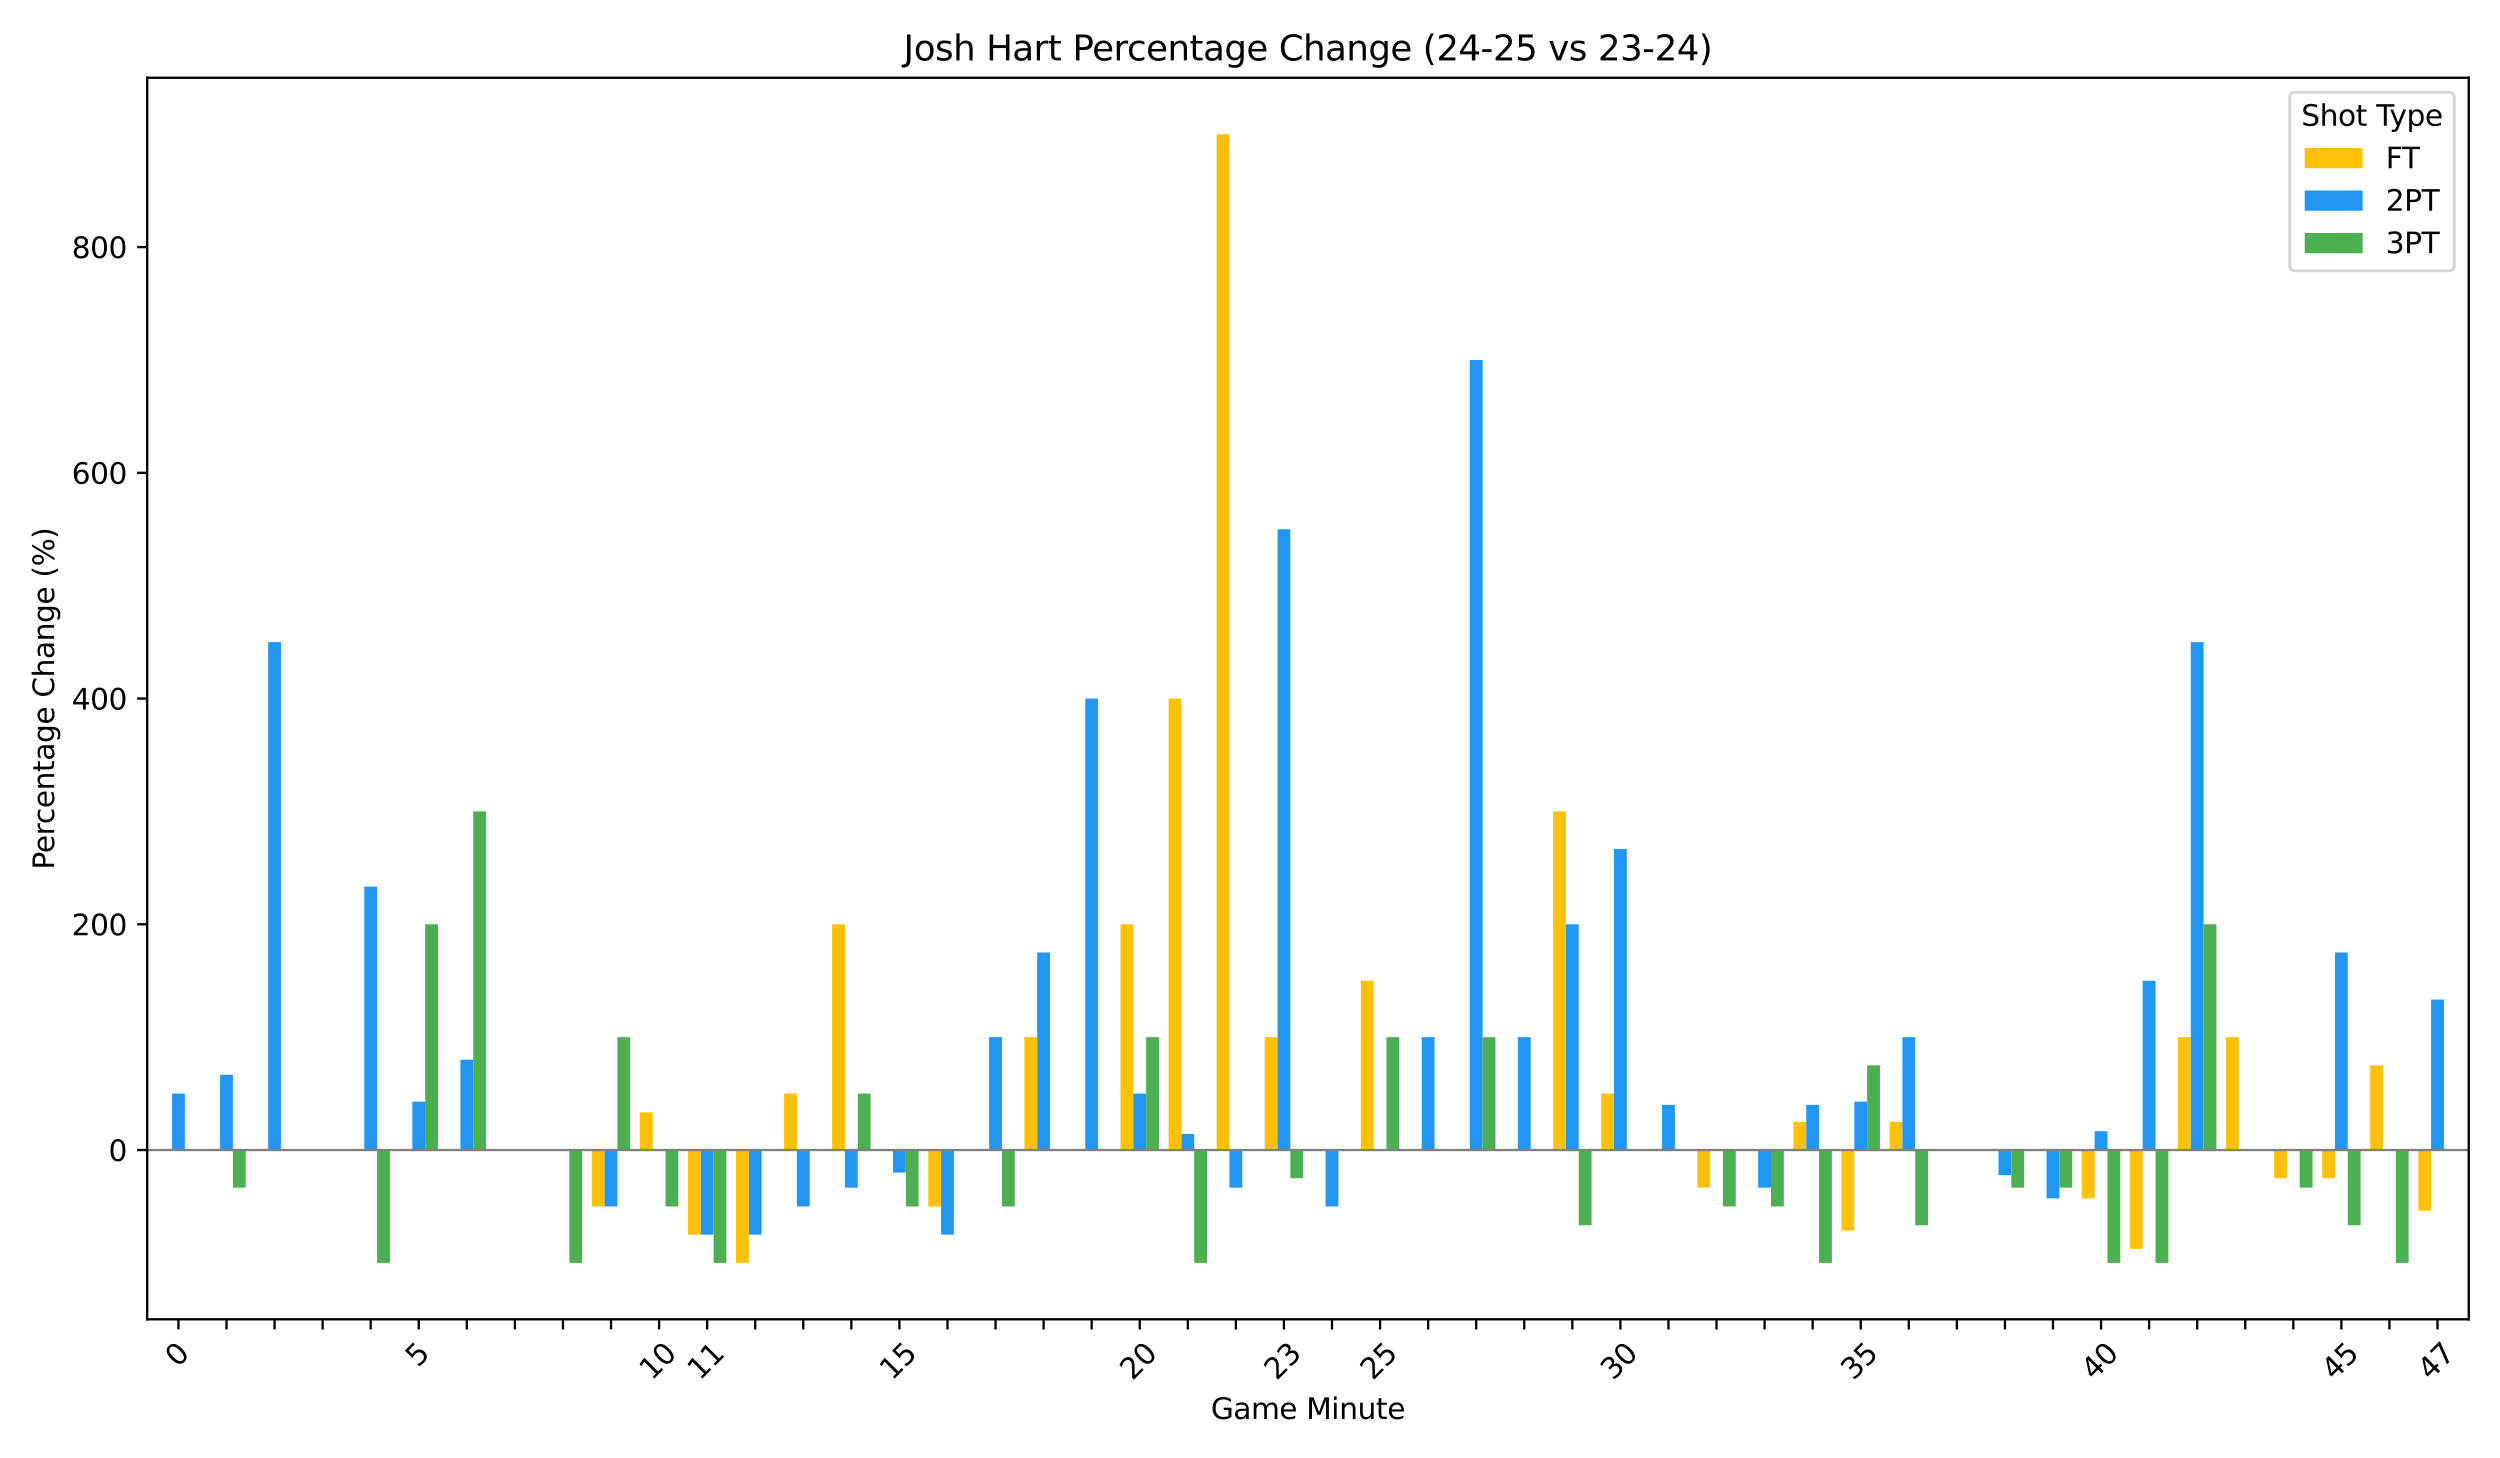 <?xml version="1.0" encoding="utf-8" standalone="no"?>
<!DOCTYPE svg PUBLIC "-//W3C//DTD SVG 1.1//EN"
  "http://www.w3.org/Graphics/SVG/1.1/DTD/svg11.dtd">
<svg xmlns:xlink="http://www.w3.org/1999/xlink" width="864pt" height="504pt" viewBox="0 0 864 504" xmlns="http://www.w3.org/2000/svg" version="1.1">
 <defs>
  <style type="text/css">*{stroke-linejoin: round; stroke-linecap: butt}</style>
 </defs>
 <g id="figure_1">
  <g id="patch_1">
   <path d="M 0 504 
L 864 504 
L 864 0 
L 0 0 
z
" style="fill: #ffffff"/>
  </g>
  <g id="axes_1">
   <g id="patch_2">
    <path d="M 50.87 455.956 
L 853.2 455.956 
L 853.2 26.88 
L 50.87 26.88 
z
" style="fill: #ffffff"/>
   </g>
   <g id="patch_3">
    <path d="M 55.023 397.445 
L 59.453 397.445 
L 59.453 397.445 
L 55.023 397.445 
z
" clip-path="url(#pb4f04d65bf)" style="fill: #ffc107"/>
   </g>
   <g id="patch_4">
    <path d="M 71.634 397.445 
L 76.064 397.445 
L 76.064 397.445 
L 71.634 397.445 
z
" clip-path="url(#pb4f04d65bf)" style="fill: #ffc107"/>
   </g>
   <g id="patch_5">
    <path d="M 88.246 397.445 
L 92.675 397.445 
L 92.675 397.445 
L 88.246 397.445 
z
" clip-path="url(#pb4f04d65bf)" style="fill: #ffc107"/>
   </g>
   <g id="patch_6">
    <path d="M 104.857 397.445 
L 109.287 397.445 
L 109.287 397.445 
L 104.857 397.445 
z
" clip-path="url(#pb4f04d65bf)" style="fill: #ffc107"/>
   </g>
   <g id="patch_7">
    <path d="M 121.468 397.445 
L 125.898 397.445 
L 125.898 397.445 
L 121.468 397.445 
z
" clip-path="url(#pb4f04d65bf)" style="fill: #ffc107"/>
   </g>
   <g id="patch_8">
    <path d="M 138.08 397.445 
L 142.509 397.445 
L 142.509 397.445 
L 138.08 397.445 
z
" clip-path="url(#pb4f04d65bf)" style="fill: #ffc107"/>
   </g>
   <g id="patch_9">
    <path d="M 154.691 397.445 
L 159.121 397.445 
L 159.121 397.445 
L 154.691 397.445 
z
" clip-path="url(#pb4f04d65bf)" style="fill: #ffc107"/>
   </g>
   <g id="patch_10">
    <path d="M 171.303 397.445 
L 175.732 397.445 
L 175.732 397.445 
L 171.303 397.445 
z
" clip-path="url(#pb4f04d65bf)" style="fill: #ffc107"/>
   </g>
   <g id="patch_11">
    <path d="M 187.914 397.445 
L 192.344 397.445 
L 192.344 397.445 
L 187.914 397.445 
z
" clip-path="url(#pb4f04d65bf)" style="fill: #ffc107"/>
   </g>
   <g id="patch_12">
    <path d="M 204.525 397.445 
L 208.955 397.445 
L 208.955 416.949 
L 204.525 416.949 
z
" clip-path="url(#pb4f04d65bf)" style="fill: #ffc107"/>
   </g>
   <g id="patch_13">
    <path d="M 221.137 397.445 
L 225.566 397.445 
L 225.566 384.443 
L 221.137 384.443 
z
" clip-path="url(#pb4f04d65bf)" style="fill: #ffc107"/>
   </g>
   <g id="patch_14">
    <path d="M 237.748 397.445 
L 242.178 397.445 
L 242.178 426.7 
L 237.748 426.7 
z
" clip-path="url(#pb4f04d65bf)" style="fill: #ffc107"/>
   </g>
   <g id="patch_15">
    <path d="M 254.359 397.445 
L 258.789 397.445 
L 258.789 436.452 
L 254.359 436.452 
z
" clip-path="url(#pb4f04d65bf)" style="fill: #ffc107"/>
   </g>
   <g id="patch_16">
    <path d="M 270.971 397.445 
L 275.401 397.445 
L 275.401 377.942 
L 270.971 377.942 
z
" clip-path="url(#pb4f04d65bf)" style="fill: #ffc107"/>
   </g>
   <g id="patch_17">
    <path d="M 287.582 397.445 
L 292.012 397.445 
L 292.012 319.432 
L 287.582 319.432 
z
" clip-path="url(#pb4f04d65bf)" style="fill: #ffc107"/>
   </g>
   <g id="patch_18">
    <path d="M 304.194 397.445 
L 308.623 397.445 
L 308.623 397.445 
L 304.194 397.445 
z
" clip-path="url(#pb4f04d65bf)" style="fill: #ffc107"/>
   </g>
   <g id="patch_19">
    <path d="M 320.805 397.445 
L 325.235 397.445 
L 325.235 416.949 
L 320.805 416.949 
z
" clip-path="url(#pb4f04d65bf)" style="fill: #ffc107"/>
   </g>
   <g id="patch_20">
    <path d="M 337.416 397.445 
L 341.846 397.445 
L 341.846 397.445 
L 337.416 397.445 
z
" clip-path="url(#pb4f04d65bf)" style="fill: #ffc107"/>
   </g>
   <g id="patch_21">
    <path d="M 354.028 397.445 
L 358.458 397.445 
L 358.458 358.438 
L 354.028 358.438 
z
" clip-path="url(#pb4f04d65bf)" style="fill: #ffc107"/>
   </g>
   <g id="patch_22">
    <path d="M 370.639 397.445 
L 375.069 397.445 
L 375.069 397.445 
L 370.639 397.445 
z
" clip-path="url(#pb4f04d65bf)" style="fill: #ffc107"/>
   </g>
   <g id="patch_23">
    <path d="M 387.251 397.445 
L 391.68 397.445 
L 391.68 319.432 
L 387.251 319.432 
z
" clip-path="url(#pb4f04d65bf)" style="fill: #ffc107"/>
   </g>
   <g id="patch_24">
    <path d="M 403.862 397.445 
L 408.292 397.445 
L 408.292 241.418 
L 403.862 241.418 
z
" clip-path="url(#pb4f04d65bf)" style="fill: #ffc107"/>
   </g>
   <g id="patch_25">
    <path d="M 420.473 397.445 
L 424.903 397.445 
L 424.903 46.383 
L 420.473 46.383 
z
" clip-path="url(#pb4f04d65bf)" style="fill: #ffc107"/>
   </g>
   <g id="patch_26">
    <path d="M 437.085 397.445 
L 441.514 397.445 
L 441.514 358.438 
L 437.085 358.438 
z
" clip-path="url(#pb4f04d65bf)" style="fill: #ffc107"/>
   </g>
   <g id="patch_27">
    <path d="M 453.696 397.445 
L 458.126 397.445 
L 458.126 397.445 
L 453.696 397.445 
z
" clip-path="url(#pb4f04d65bf)" style="fill: #ffc107"/>
   </g>
   <g id="patch_28">
    <path d="M 470.308 397.445 
L 474.737 397.445 
L 474.737 338.935 
L 470.308 338.935 
z
" clip-path="url(#pb4f04d65bf)" style="fill: #ffc107"/>
   </g>
   <g id="patch_29">
    <path d="M 486.919 397.445 
L 491.349 397.445 
L 491.349 397.445 
L 486.919 397.445 
z
" clip-path="url(#pb4f04d65bf)" style="fill: #ffc107"/>
   </g>
   <g id="patch_30">
    <path d="M 503.53 397.445 
L 507.96 397.445 
L 507.96 397.445 
L 503.53 397.445 
z
" clip-path="url(#pb4f04d65bf)" style="fill: #ffc107"/>
   </g>
   <g id="patch_31">
    <path d="M 520.142 397.445 
L 524.571 397.445 
L 524.571 397.445 
L 520.142 397.445 
z
" clip-path="url(#pb4f04d65bf)" style="fill: #ffc107"/>
   </g>
   <g id="patch_32">
    <path d="M 536.753 397.445 
L 541.183 397.445 
L 541.183 280.425 
L 536.753 280.425 
z
" clip-path="url(#pb4f04d65bf)" style="fill: #ffc107"/>
   </g>
   <g id="patch_33">
    <path d="M 553.364 397.445 
L 557.794 397.445 
L 557.794 377.942 
L 553.364 377.942 
z
" clip-path="url(#pb4f04d65bf)" style="fill: #ffc107"/>
   </g>
   <g id="patch_34">
    <path d="M 569.976 397.445 
L 574.406 397.445 
L 574.406 397.445 
L 569.976 397.445 
z
" clip-path="url(#pb4f04d65bf)" style="fill: #ffc107"/>
   </g>
   <g id="patch_35">
    <path d="M 586.587 397.445 
L 591.017 397.445 
L 591.017 410.448 
L 586.587 410.448 
z
" clip-path="url(#pb4f04d65bf)" style="fill: #ffc107"/>
   </g>
   <g id="patch_36">
    <path d="M 603.199 397.445 
L 607.628 397.445 
L 607.628 397.445 
L 603.199 397.445 
z
" clip-path="url(#pb4f04d65bf)" style="fill: #ffc107"/>
   </g>
   <g id="patch_37">
    <path d="M 619.81 397.445 
L 624.24 397.445 
L 624.24 387.694 
L 619.81 387.694 
z
" clip-path="url(#pb4f04d65bf)" style="fill: #ffc107"/>
   </g>
   <g id="patch_38">
    <path d="M 636.421 397.445 
L 640.851 397.445 
L 640.851 425.307 
L 636.421 425.307 
z
" clip-path="url(#pb4f04d65bf)" style="fill: #ffc107"/>
   </g>
   <g id="patch_39">
    <path d="M 653.033 397.445 
L 657.462 397.445 
L 657.462 387.694 
L 653.033 387.694 
z
" clip-path="url(#pb4f04d65bf)" style="fill: #ffc107"/>
   </g>
   <g id="patch_40">
    <path d="M 669.644 397.445 
L 674.074 397.445 
L 674.074 397.445 
L 669.644 397.445 
z
" clip-path="url(#pb4f04d65bf)" style="fill: #ffc107"/>
   </g>
   <g id="patch_41">
    <path d="M 686.256 397.445 
L 690.685 397.445 
L 690.685 397.445 
L 686.256 397.445 
z
" clip-path="url(#pb4f04d65bf)" style="fill: #ffc107"/>
   </g>
   <g id="patch_42">
    <path d="M 702.867 397.445 
L 707.297 397.445 
L 707.297 397.445 
L 702.867 397.445 
z
" clip-path="url(#pb4f04d65bf)" style="fill: #ffc107"/>
   </g>
   <g id="patch_43">
    <path d="M 719.478 397.445 
L 723.908 397.445 
L 723.908 414.162 
L 719.478 414.162 
z
" clip-path="url(#pb4f04d65bf)" style="fill: #ffc107"/>
   </g>
   <g id="patch_44">
    <path d="M 736.09 397.445 
L 740.519 397.445 
L 740.519 431.576 
L 736.09 431.576 
z
" clip-path="url(#pb4f04d65bf)" style="fill: #ffc107"/>
   </g>
   <g id="patch_45">
    <path d="M 752.701 397.445 
L 757.131 397.445 
L 757.131 358.438 
L 752.701 358.438 
z
" clip-path="url(#pb4f04d65bf)" style="fill: #ffc107"/>
   </g>
   <g id="patch_46">
    <path d="M 769.312 397.445 
L 773.742 397.445 
L 773.742 358.438 
L 769.312 358.438 
z
" clip-path="url(#pb4f04d65bf)" style="fill: #ffc107"/>
   </g>
   <g id="patch_47">
    <path d="M 785.924 397.445 
L 790.354 397.445 
L 790.354 407.197 
L 785.924 407.197 
z
" clip-path="url(#pb4f04d65bf)" style="fill: #ffc107"/>
   </g>
   <g id="patch_48">
    <path d="M 802.535 397.445 
L 806.965 397.445 
L 806.965 407.197 
L 802.535 407.197 
z
" clip-path="url(#pb4f04d65bf)" style="fill: #ffc107"/>
   </g>
   <g id="patch_49">
    <path d="M 819.147 397.445 
L 823.576 397.445 
L 823.576 368.19 
L 819.147 368.19 
z
" clip-path="url(#pb4f04d65bf)" style="fill: #ffc107"/>
   </g>
   <g id="patch_50">
    <path d="M 835.758 397.445 
L 840.188 397.445 
L 840.188 418.449 
L 835.758 418.449 
z
" clip-path="url(#pb4f04d65bf)" style="fill: #ffc107"/>
   </g>
   <g id="patch_51">
    <path d="M 59.453 397.445 
L 63.882 397.445 
L 63.882 377.942 
L 59.453 377.942 
z
" clip-path="url(#pb4f04d65bf)" style="fill: #2196f3"/>
   </g>
   <g id="patch_52">
    <path d="M 76.064 397.445 
L 80.494 397.445 
L 80.494 371.441 
L 76.064 371.441 
z
" clip-path="url(#pb4f04d65bf)" style="fill: #2196f3"/>
   </g>
   <g id="patch_53">
    <path d="M 92.675 397.445 
L 97.105 397.445 
L 97.105 221.914 
L 92.675 221.914 
z
" clip-path="url(#pb4f04d65bf)" style="fill: #2196f3"/>
   </g>
   <g id="patch_54">
    <path d="M 109.287 397.445 
L 113.716 397.445 
L 113.716 397.445 
L 109.287 397.445 
z
" clip-path="url(#pb4f04d65bf)" style="fill: #2196f3"/>
   </g>
   <g id="patch_55">
    <path d="M 125.898 397.445 
L 130.328 397.445 
L 130.328 306.429 
L 125.898 306.429 
z
" clip-path="url(#pb4f04d65bf)" style="fill: #2196f3"/>
   </g>
   <g id="patch_56">
    <path d="M 142.509 397.445 
L 146.939 397.445 
L 146.939 380.728 
L 142.509 380.728 
z
" clip-path="url(#pb4f04d65bf)" style="fill: #2196f3"/>
   </g>
   <g id="patch_57">
    <path d="M 159.121 397.445 
L 163.551 397.445 
L 163.551 366.24 
L 159.121 366.24 
z
" clip-path="url(#pb4f04d65bf)" style="fill: #2196f3"/>
   </g>
   <g id="patch_58">
    <path d="M 175.732 397.445 
L 180.162 397.445 
L 180.162 397.445 
L 175.732 397.445 
z
" clip-path="url(#pb4f04d65bf)" style="fill: #2196f3"/>
   </g>
   <g id="patch_59">
    <path d="M 192.344 397.445 
L 196.773 397.445 
L 196.773 397.445 
L 192.344 397.445 
z
" clip-path="url(#pb4f04d65bf)" style="fill: #2196f3"/>
   </g>
   <g id="patch_60">
    <path d="M 208.955 397.445 
L 213.385 397.445 
L 213.385 416.949 
L 208.955 416.949 
z
" clip-path="url(#pb4f04d65bf)" style="fill: #2196f3"/>
   </g>
   <g id="patch_61">
    <path d="M 225.566 397.445 
L 229.996 397.445 
L 229.996 397.445 
L 225.566 397.445 
z
" clip-path="url(#pb4f04d65bf)" style="fill: #2196f3"/>
   </g>
   <g id="patch_62">
    <path d="M 242.178 397.445 
L 246.608 397.445 
L 246.608 426.7 
L 242.178 426.7 
z
" clip-path="url(#pb4f04d65bf)" style="fill: #2196f3"/>
   </g>
   <g id="patch_63">
    <path d="M 258.789 397.445 
L 263.219 397.445 
L 263.219 426.7 
L 258.789 426.7 
z
" clip-path="url(#pb4f04d65bf)" style="fill: #2196f3"/>
   </g>
   <g id="patch_64">
    <path d="M 275.401 397.445 
L 279.83 397.445 
L 279.83 416.949 
L 275.401 416.949 
z
" clip-path="url(#pb4f04d65bf)" style="fill: #2196f3"/>
   </g>
   <g id="patch_65">
    <path d="M 292.012 397.445 
L 296.442 397.445 
L 296.442 410.448 
L 292.012 410.448 
z
" clip-path="url(#pb4f04d65bf)" style="fill: #2196f3"/>
   </g>
   <g id="patch_66">
    <path d="M 308.623 397.445 
L 313.053 397.445 
L 313.053 405.247 
L 308.623 405.247 
z
" clip-path="url(#pb4f04d65bf)" style="fill: #2196f3"/>
   </g>
   <g id="patch_67">
    <path d="M 325.235 397.445 
L 329.664 397.445 
L 329.664 426.7 
L 325.235 426.7 
z
" clip-path="url(#pb4f04d65bf)" style="fill: #2196f3"/>
   </g>
   <g id="patch_68">
    <path d="M 341.846 397.445 
L 346.276 397.445 
L 346.276 358.438 
L 341.846 358.438 
z
" clip-path="url(#pb4f04d65bf)" style="fill: #2196f3"/>
   </g>
   <g id="patch_69">
    <path d="M 358.458 397.445 
L 362.887 397.445 
L 362.887 329.183 
L 358.458 329.183 
z
" clip-path="url(#pb4f04d65bf)" style="fill: #2196f3"/>
   </g>
   <g id="patch_70">
    <path d="M 375.069 397.445 
L 379.499 397.445 
L 379.499 241.418 
L 375.069 241.418 
z
" clip-path="url(#pb4f04d65bf)" style="fill: #2196f3"/>
   </g>
   <g id="patch_71">
    <path d="M 391.68 397.445 
L 396.11 397.445 
L 396.11 377.942 
L 391.68 377.942 
z
" clip-path="url(#pb4f04d65bf)" style="fill: #2196f3"/>
   </g>
   <g id="patch_72">
    <path d="M 408.292 397.445 
L 412.721 397.445 
L 412.721 391.873 
L 408.292 391.873 
z
" clip-path="url(#pb4f04d65bf)" style="fill: #2196f3"/>
   </g>
   <g id="patch_73">
    <path d="M 424.903 397.445 
L 429.333 397.445 
L 429.333 410.448 
L 424.903 410.448 
z
" clip-path="url(#pb4f04d65bf)" style="fill: #2196f3"/>
   </g>
   <g id="patch_74">
    <path d="M 441.514 397.445 
L 445.944 397.445 
L 445.944 182.907 
L 441.514 182.907 
z
" clip-path="url(#pb4f04d65bf)" style="fill: #2196f3"/>
   </g>
   <g id="patch_75">
    <path d="M 458.126 397.445 
L 462.556 397.445 
L 462.556 416.949 
L 458.126 416.949 
z
" clip-path="url(#pb4f04d65bf)" style="fill: #2196f3"/>
   </g>
   <g id="patch_76">
    <path d="M 474.737 397.445 
L 479.167 397.445 
L 479.167 397.445 
L 474.737 397.445 
z
" clip-path="url(#pb4f04d65bf)" style="fill: #2196f3"/>
   </g>
   <g id="patch_77">
    <path d="M 491.349 397.445 
L 495.778 397.445 
L 495.778 358.438 
L 491.349 358.438 
z
" clip-path="url(#pb4f04d65bf)" style="fill: #2196f3"/>
   </g>
   <g id="patch_78">
    <path d="M 507.96 397.445 
L 512.39 397.445 
L 512.39 124.397 
L 507.96 124.397 
z
" clip-path="url(#pb4f04d65bf)" style="fill: #2196f3"/>
   </g>
   <g id="patch_79">
    <path d="M 524.571 397.445 
L 529.001 397.445 
L 529.001 358.438 
L 524.571 358.438 
z
" clip-path="url(#pb4f04d65bf)" style="fill: #2196f3"/>
   </g>
   <g id="patch_80">
    <path d="M 541.183 397.445 
L 545.612 397.445 
L 545.612 319.432 
L 541.183 319.432 
z
" clip-path="url(#pb4f04d65bf)" style="fill: #2196f3"/>
   </g>
   <g id="patch_81">
    <path d="M 557.794 397.445 
L 562.224 397.445 
L 562.224 293.427 
L 557.794 293.427 
z
" clip-path="url(#pb4f04d65bf)" style="fill: #2196f3"/>
   </g>
   <g id="patch_82">
    <path d="M 574.406 397.445 
L 578.835 397.445 
L 578.835 381.842 
L 574.406 381.842 
z
" clip-path="url(#pb4f04d65bf)" style="fill: #2196f3"/>
   </g>
   <g id="patch_83">
    <path d="M 591.017 397.445 
L 595.447 397.445 
L 595.447 397.445 
L 591.017 397.445 
z
" clip-path="url(#pb4f04d65bf)" style="fill: #2196f3"/>
   </g>
   <g id="patch_84">
    <path d="M 607.628 397.445 
L 612.058 397.445 
L 612.058 410.448 
L 607.628 410.448 
z
" clip-path="url(#pb4f04d65bf)" style="fill: #2196f3"/>
   </g>
   <g id="patch_85">
    <path d="M 624.24 397.445 
L 628.669 397.445 
L 628.669 381.842 
L 624.24 381.842 
z
" clip-path="url(#pb4f04d65bf)" style="fill: #2196f3"/>
   </g>
   <g id="patch_86">
    <path d="M 640.851 397.445 
L 645.281 397.445 
L 645.281 380.728 
L 640.851 380.728 
z
" clip-path="url(#pb4f04d65bf)" style="fill: #2196f3"/>
   </g>
   <g id="patch_87">
    <path d="M 657.462 397.445 
L 661.892 397.445 
L 661.892 358.438 
L 657.462 358.438 
z
" clip-path="url(#pb4f04d65bf)" style="fill: #2196f3"/>
   </g>
   <g id="patch_88">
    <path d="M 674.074 397.445 
L 678.504 397.445 
L 678.504 397.445 
L 674.074 397.445 
z
" clip-path="url(#pb4f04d65bf)" style="fill: #2196f3"/>
   </g>
   <g id="patch_89">
    <path d="M 690.685 397.445 
L 695.115 397.445 
L 695.115 406.113 
L 690.685 406.113 
z
" clip-path="url(#pb4f04d65bf)" style="fill: #2196f3"/>
   </g>
   <g id="patch_90">
    <path d="M 707.297 397.445 
L 711.726 397.445 
L 711.726 414.162 
L 707.297 414.162 
z
" clip-path="url(#pb4f04d65bf)" style="fill: #2196f3"/>
   </g>
   <g id="patch_91">
    <path d="M 723.908 397.445 
L 728.338 397.445 
L 728.338 390.944 
L 723.908 390.944 
z
" clip-path="url(#pb4f04d65bf)" style="fill: #2196f3"/>
   </g>
   <g id="patch_92">
    <path d="M 740.519 397.445 
L 744.949 397.445 
L 744.949 338.935 
L 740.519 338.935 
z
" clip-path="url(#pb4f04d65bf)" style="fill: #2196f3"/>
   </g>
   <g id="patch_93">
    <path d="M 757.131 397.445 
L 761.561 397.445 
L 761.561 221.914 
L 757.131 221.914 
z
" clip-path="url(#pb4f04d65bf)" style="fill: #2196f3"/>
   </g>
   <g id="patch_94">
    <path d="M 773.742 397.445 
L 778.172 397.445 
L 778.172 397.445 
L 773.742 397.445 
z
" clip-path="url(#pb4f04d65bf)" style="fill: #2196f3"/>
   </g>
   <g id="patch_95">
    <path d="M 790.354 397.445 
L 794.783 397.445 
L 794.783 397.445 
L 790.354 397.445 
z
" clip-path="url(#pb4f04d65bf)" style="fill: #2196f3"/>
   </g>
   <g id="patch_96">
    <path d="M 806.965 397.445 
L 811.395 397.445 
L 811.395 329.183 
L 806.965 329.183 
z
" clip-path="url(#pb4f04d65bf)" style="fill: #2196f3"/>
   </g>
   <g id="patch_97">
    <path d="M 823.576 397.445 
L 828.006 397.445 
L 828.006 397.445 
L 823.576 397.445 
z
" clip-path="url(#pb4f04d65bf)" style="fill: #2196f3"/>
   </g>
   <g id="patch_98">
    <path d="M 840.188 397.445 
L 844.617 397.445 
L 844.617 345.436 
L 840.188 345.436 
z
" clip-path="url(#pb4f04d65bf)" style="fill: #2196f3"/>
   </g>
   <g id="patch_99">
    <path d="M 63.882 397.445 
L 68.312 397.445 
L 68.312 397.445 
L 63.882 397.445 
z
" clip-path="url(#pb4f04d65bf)" style="fill: #4caf50"/>
   </g>
   <g id="patch_100">
    <path d="M 80.494 397.445 
L 84.923 397.445 
L 84.923 410.448 
L 80.494 410.448 
z
" clip-path="url(#pb4f04d65bf)" style="fill: #4caf50"/>
   </g>
   <g id="patch_101">
    <path d="M 97.105 397.445 
L 101.535 397.445 
L 101.535 397.445 
L 97.105 397.445 
z
" clip-path="url(#pb4f04d65bf)" style="fill: #4caf50"/>
   </g>
   <g id="patch_102">
    <path d="M 113.716 397.445 
L 118.146 397.445 
L 118.146 397.445 
L 113.716 397.445 
z
" clip-path="url(#pb4f04d65bf)" style="fill: #4caf50"/>
   </g>
   <g id="patch_103">
    <path d="M 130.328 397.445 
L 134.758 397.445 
L 134.758 436.452 
L 130.328 436.452 
z
" clip-path="url(#pb4f04d65bf)" style="fill: #4caf50"/>
   </g>
   <g id="patch_104">
    <path d="M 146.939 397.445 
L 151.369 397.445 
L 151.369 319.432 
L 146.939 319.432 
z
" clip-path="url(#pb4f04d65bf)" style="fill: #4caf50"/>
   </g>
   <g id="patch_105">
    <path d="M 163.551 397.445 
L 167.98 397.445 
L 167.98 280.425 
L 163.551 280.425 
z
" clip-path="url(#pb4f04d65bf)" style="fill: #4caf50"/>
   </g>
   <g id="patch_106">
    <path d="M 180.162 397.445 
L 184.592 397.445 
L 184.592 397.445 
L 180.162 397.445 
z
" clip-path="url(#pb4f04d65bf)" style="fill: #4caf50"/>
   </g>
   <g id="patch_107">
    <path d="M 196.773 397.445 
L 201.203 397.445 
L 201.203 436.452 
L 196.773 436.452 
z
" clip-path="url(#pb4f04d65bf)" style="fill: #4caf50"/>
   </g>
   <g id="patch_108">
    <path d="M 213.385 397.445 
L 217.814 397.445 
L 217.814 358.438 
L 213.385 358.438 
z
" clip-path="url(#pb4f04d65bf)" style="fill: #4caf50"/>
   </g>
   <g id="patch_109">
    <path d="M 229.996 397.445 
L 234.426 397.445 
L 234.426 416.949 
L 229.996 416.949 
z
" clip-path="url(#pb4f04d65bf)" style="fill: #4caf50"/>
   </g>
   <g id="patch_110">
    <path d="M 246.608 397.445 
L 251.037 397.445 
L 251.037 436.452 
L 246.608 436.452 
z
" clip-path="url(#pb4f04d65bf)" style="fill: #4caf50"/>
   </g>
   <g id="patch_111">
    <path d="M 263.219 397.445 
L 267.649 397.445 
L 267.649 397.445 
L 263.219 397.445 
z
" clip-path="url(#pb4f04d65bf)" style="fill: #4caf50"/>
   </g>
   <g id="patch_112">
    <path d="M 279.83 397.445 
L 284.26 397.445 
L 284.26 397.445 
L 279.83 397.445 
z
" clip-path="url(#pb4f04d65bf)" style="fill: #4caf50"/>
   </g>
   <g id="patch_113">
    <path d="M 296.442 397.445 
L 300.871 397.445 
L 300.871 377.942 
L 296.442 377.942 
z
" clip-path="url(#pb4f04d65bf)" style="fill: #4caf50"/>
   </g>
   <g id="patch_114">
    <path d="M 313.053 397.445 
L 317.483 397.445 
L 317.483 416.949 
L 313.053 416.949 
z
" clip-path="url(#pb4f04d65bf)" style="fill: #4caf50"/>
   </g>
   <g id="patch_115">
    <path d="M 329.664 397.445 
L 334.094 397.445 
L 334.094 397.445 
L 329.664 397.445 
z
" clip-path="url(#pb4f04d65bf)" style="fill: #4caf50"/>
   </g>
   <g id="patch_116">
    <path d="M 346.276 397.445 
L 350.706 397.445 
L 350.706 416.949 
L 346.276 416.949 
z
" clip-path="url(#pb4f04d65bf)" style="fill: #4caf50"/>
   </g>
   <g id="patch_117">
    <path d="M 362.887 397.445 
L 367.317 397.445 
L 367.317 397.445 
L 362.887 397.445 
z
" clip-path="url(#pb4f04d65bf)" style="fill: #4caf50"/>
   </g>
   <g id="patch_118">
    <path d="M 379.499 397.445 
L 383.928 397.445 
L 383.928 397.445 
L 379.499 397.445 
z
" clip-path="url(#pb4f04d65bf)" style="fill: #4caf50"/>
   </g>
   <g id="patch_119">
    <path d="M 396.11 397.445 
L 400.54 397.445 
L 400.54 358.438 
L 396.11 358.438 
z
" clip-path="url(#pb4f04d65bf)" style="fill: #4caf50"/>
   </g>
   <g id="patch_120">
    <path d="M 412.721 397.445 
L 417.151 397.445 
L 417.151 436.452 
L 412.721 436.452 
z
" clip-path="url(#pb4f04d65bf)" style="fill: #4caf50"/>
   </g>
   <g id="patch_121">
    <path d="M 429.333 397.445 
L 433.762 397.445 
L 433.762 397.445 
L 429.333 397.445 
z
" clip-path="url(#pb4f04d65bf)" style="fill: #4caf50"/>
   </g>
   <g id="patch_122">
    <path d="M 445.944 397.445 
L 450.374 397.445 
L 450.374 407.197 
L 445.944 407.197 
z
" clip-path="url(#pb4f04d65bf)" style="fill: #4caf50"/>
   </g>
   <g id="patch_123">
    <path d="M 462.556 397.445 
L 466.985 397.445 
L 466.985 397.445 
L 462.556 397.445 
z
" clip-path="url(#pb4f04d65bf)" style="fill: #4caf50"/>
   </g>
   <g id="patch_124">
    <path d="M 479.167 397.445 
L 483.597 397.445 
L 483.597 358.438 
L 479.167 358.438 
z
" clip-path="url(#pb4f04d65bf)" style="fill: #4caf50"/>
   </g>
   <g id="patch_125">
    <path d="M 495.778 397.445 
L 500.208 397.445 
L 500.208 397.445 
L 495.778 397.445 
z
" clip-path="url(#pb4f04d65bf)" style="fill: #4caf50"/>
   </g>
   <g id="patch_126">
    <path d="M 512.39 397.445 
L 516.819 397.445 
L 516.819 358.438 
L 512.39 358.438 
z
" clip-path="url(#pb4f04d65bf)" style="fill: #4caf50"/>
   </g>
   <g id="patch_127">
    <path d="M 529.001 397.445 
L 533.431 397.445 
L 533.431 397.445 
L 529.001 397.445 
z
" clip-path="url(#pb4f04d65bf)" style="fill: #4caf50"/>
   </g>
   <g id="patch_128">
    <path d="M 545.612 397.445 
L 550.042 397.445 
L 550.042 423.45 
L 545.612 423.45 
z
" clip-path="url(#pb4f04d65bf)" style="fill: #4caf50"/>
   </g>
   <g id="patch_129">
    <path d="M 562.224 397.445 
L 566.654 397.445 
L 566.654 397.445 
L 562.224 397.445 
z
" clip-path="url(#pb4f04d65bf)" style="fill: #4caf50"/>
   </g>
   <g id="patch_130">
    <path d="M 578.835 397.445 
L 583.265 397.445 
L 583.265 397.445 
L 578.835 397.445 
z
" clip-path="url(#pb4f04d65bf)" style="fill: #4caf50"/>
   </g>
   <g id="patch_131">
    <path d="M 595.447 397.445 
L 599.876 397.445 
L 599.876 416.949 
L 595.447 416.949 
z
" clip-path="url(#pb4f04d65bf)" style="fill: #4caf50"/>
   </g>
   <g id="patch_132">
    <path d="M 612.058 397.445 
L 616.488 397.445 
L 616.488 416.949 
L 612.058 416.949 
z
" clip-path="url(#pb4f04d65bf)" style="fill: #4caf50"/>
   </g>
   <g id="patch_133">
    <path d="M 628.669 397.445 
L 633.099 397.445 
L 633.099 436.452 
L 628.669 436.452 
z
" clip-path="url(#pb4f04d65bf)" style="fill: #4caf50"/>
   </g>
   <g id="patch_134">
    <path d="M 645.281 397.445 
L 649.711 397.445 
L 649.711 368.19 
L 645.281 368.19 
z
" clip-path="url(#pb4f04d65bf)" style="fill: #4caf50"/>
   </g>
   <g id="patch_135">
    <path d="M 661.892 397.445 
L 666.322 397.445 
L 666.322 423.45 
L 661.892 423.45 
z
" clip-path="url(#pb4f04d65bf)" style="fill: #4caf50"/>
   </g>
   <g id="patch_136">
    <path d="M 678.504 397.445 
L 682.933 397.445 
L 682.933 397.445 
L 678.504 397.445 
z
" clip-path="url(#pb4f04d65bf)" style="fill: #4caf50"/>
   </g>
   <g id="patch_137">
    <path d="M 695.115 397.445 
L 699.545 397.445 
L 699.545 410.448 
L 695.115 410.448 
z
" clip-path="url(#pb4f04d65bf)" style="fill: #4caf50"/>
   </g>
   <g id="patch_138">
    <path d="M 711.726 397.445 
L 716.156 397.445 
L 716.156 410.448 
L 711.726 410.448 
z
" clip-path="url(#pb4f04d65bf)" style="fill: #4caf50"/>
   </g>
   <g id="patch_139">
    <path d="M 728.338 397.445 
L 732.767 397.445 
L 732.767 436.452 
L 728.338 436.452 
z
" clip-path="url(#pb4f04d65bf)" style="fill: #4caf50"/>
   </g>
   <g id="patch_140">
    <path d="M 744.949 397.445 
L 749.379 397.445 
L 749.379 436.452 
L 744.949 436.452 
z
" clip-path="url(#pb4f04d65bf)" style="fill: #4caf50"/>
   </g>
   <g id="patch_141">
    <path d="M 761.561 397.445 
L 765.99 397.445 
L 765.99 319.432 
L 761.561 319.432 
z
" clip-path="url(#pb4f04d65bf)" style="fill: #4caf50"/>
   </g>
   <g id="patch_142">
    <path d="M 778.172 397.445 
L 782.602 397.445 
L 782.602 397.445 
L 778.172 397.445 
z
" clip-path="url(#pb4f04d65bf)" style="fill: #4caf50"/>
   </g>
   <g id="patch_143">
    <path d="M 794.783 397.445 
L 799.213 397.445 
L 799.213 410.448 
L 794.783 410.448 
z
" clip-path="url(#pb4f04d65bf)" style="fill: #4caf50"/>
   </g>
   <g id="patch_144">
    <path d="M 811.395 397.445 
L 815.824 397.445 
L 815.824 423.45 
L 811.395 423.45 
z
" clip-path="url(#pb4f04d65bf)" style="fill: #4caf50"/>
   </g>
   <g id="patch_145">
    <path d="M 828.006 397.445 
L 832.436 397.445 
L 832.436 436.452 
L 828.006 436.452 
z
" clip-path="url(#pb4f04d65bf)" style="fill: #4caf50"/>
   </g>
   <g id="patch_146">
    <path d="M 844.617 397.445 
L 849.047 397.445 
L 849.047 397.445 
L 844.617 397.445 
z
" clip-path="url(#pb4f04d65bf)" style="fill: #4caf50"/>
   </g>
   <g id="matplotlib.axis_1">
    <g id="xtick_1">
     <g id="line2d_1">
      <defs>
       <path id="md22b4e0a06" d="M 0 0 
L 0 3.5 
" style="stroke: #000000; stroke-width: 0.8"/>
      </defs>
      <g>
       <use xlink:href="#md22b4e0a06" x="61.667" y="455.956" style="stroke: #000000; stroke-width: 0.8"/>
      </g>
     </g>
     <g id="text_1">
      <!-- 0 -->
      <g transform="translate(61.369 472.827) rotate(-45) scale(0.1 -0.1)">
       <defs>
        <path id="DejaVuSans-30" d="M 2034 4250 
Q 1547 4250 1301 3770 
Q 1056 3291 1056 2328 
Q 1056 1369 1301 889 
Q 1547 409 2034 409 
Q 2525 409 2770 889 
Q 3016 1369 3016 2328 
Q 3016 3291 2770 3770 
Q 2525 4250 2034 4250 
z
M 2034 4750 
Q 2819 4750 3233 4129 
Q 3647 3509 3647 2328 
Q 3647 1150 3233 529 
Q 2819 -91 2034 -91 
Q 1250 -91 836 529 
Q 422 1150 422 2328 
Q 422 3509 836 4129 
Q 1250 4750 2034 4750 
z
" transform="scale(0.016)"/>
       </defs>
       <use xlink:href="#DejaVuSans-30"/>
      </g>
     </g>
    </g>
    <g id="xtick_2">
     <g id="line2d_2">
      <g>
       <use xlink:href="#md22b4e0a06" x="78.279" y="455.956" style="stroke: #000000; stroke-width: 0.8"/>
      </g>
     </g>
    </g>
    <g id="xtick_3">
     <g id="line2d_3">
      <g>
       <use xlink:href="#md22b4e0a06" x="94.89" y="455.956" style="stroke: #000000; stroke-width: 0.8"/>
      </g>
     </g>
    </g>
    <g id="xtick_4">
     <g id="line2d_4">
      <g>
       <use xlink:href="#md22b4e0a06" x="111.502" y="455.956" style="stroke: #000000; stroke-width: 0.8"/>
      </g>
     </g>
    </g>
    <g id="xtick_5">
     <g id="line2d_5">
      <g>
       <use xlink:href="#md22b4e0a06" x="128.113" y="455.956" style="stroke: #000000; stroke-width: 0.8"/>
      </g>
     </g>
    </g>
    <g id="xtick_6">
     <g id="line2d_6">
      <g>
       <use xlink:href="#md22b4e0a06" x="144.724" y="455.956" style="stroke: #000000; stroke-width: 0.8"/>
      </g>
     </g>
     <g id="text_2">
      <!-- 5 -->
      <g transform="translate(144.426 472.827) rotate(-45) scale(0.1 -0.1)">
       <defs>
        <path id="DejaVuSans-35" d="M 691 4666 
L 3169 4666 
L 3169 4134 
L 1269 4134 
L 1269 2991 
Q 1406 3038 1543 3061 
Q 1681 3084 1819 3084 
Q 2600 3084 3056 2656 
Q 3513 2228 3513 1497 
Q 3513 744 3044 326 
Q 2575 -91 1722 -91 
Q 1428 -91 1123 -41 
Q 819 9 494 109 
L 494 744 
Q 775 591 1075 516 
Q 1375 441 1709 441 
Q 2250 441 2565 725 
Q 2881 1009 2881 1497 
Q 2881 1984 2565 2268 
Q 2250 2553 1709 2553 
Q 1456 2553 1204 2497 
Q 953 2441 691 2322 
L 691 4666 
z
" transform="scale(0.016)"/>
       </defs>
       <use xlink:href="#DejaVuSans-35"/>
      </g>
     </g>
    </g>
    <g id="xtick_7">
     <g id="line2d_7">
      <g>
       <use xlink:href="#md22b4e0a06" x="161.336" y="455.956" style="stroke: #000000; stroke-width: 0.8"/>
      </g>
     </g>
    </g>
    <g id="xtick_8">
     <g id="line2d_8">
      <g>
       <use xlink:href="#md22b4e0a06" x="177.947" y="455.956" style="stroke: #000000; stroke-width: 0.8"/>
      </g>
     </g>
    </g>
    <g id="xtick_9">
     <g id="line2d_9">
      <g>
       <use xlink:href="#md22b4e0a06" x="194.558" y="455.956" style="stroke: #000000; stroke-width: 0.8"/>
      </g>
     </g>
    </g>
    <g id="xtick_10">
     <g id="line2d_10">
      <g>
       <use xlink:href="#md22b4e0a06" x="211.17" y="455.956" style="stroke: #000000; stroke-width: 0.8"/>
      </g>
     </g>
    </g>
    <g id="xtick_11">
     <g id="line2d_11">
      <g>
       <use xlink:href="#md22b4e0a06" x="227.781" y="455.956" style="stroke: #000000; stroke-width: 0.8"/>
      </g>
     </g>
     <g id="text_3">
      <!-- 10 -->
      <g transform="translate(225.233 477.326) rotate(-45) scale(0.1 -0.1)">
       <defs>
        <path id="DejaVuSans-31" d="M 794 531 
L 1825 531 
L 1825 4091 
L 703 3866 
L 703 4441 
L 1819 4666 
L 2450 4666 
L 2450 531 
L 3481 531 
L 3481 0 
L 794 0 
L 794 531 
z
" transform="scale(0.016)"/>
       </defs>
       <use xlink:href="#DejaVuSans-31"/>
       <use xlink:href="#DejaVuSans-30" transform="translate(63.623 0)"/>
      </g>
     </g>
    </g>
    <g id="xtick_12">
     <g id="line2d_12">
      <g>
       <use xlink:href="#md22b4e0a06" x="244.393" y="455.956" style="stroke: #000000; stroke-width: 0.8"/>
      </g>
     </g>
     <g id="text_4">
      <!-- 11 -->
      <g transform="translate(241.845 477.326) rotate(-45) scale(0.1 -0.1)">
       <use xlink:href="#DejaVuSans-31"/>
       <use xlink:href="#DejaVuSans-31" transform="translate(63.623 0)"/>
      </g>
     </g>
    </g>
    <g id="xtick_13">
     <g id="line2d_13">
      <g>
       <use xlink:href="#md22b4e0a06" x="261.004" y="455.956" style="stroke: #000000; stroke-width: 0.8"/>
      </g>
     </g>
    </g>
    <g id="xtick_14">
     <g id="line2d_14">
      <g>
       <use xlink:href="#md22b4e0a06" x="277.615" y="455.956" style="stroke: #000000; stroke-width: 0.8"/>
      </g>
     </g>
    </g>
    <g id="xtick_15">
     <g id="line2d_15">
      <g>
       <use xlink:href="#md22b4e0a06" x="294.227" y="455.956" style="stroke: #000000; stroke-width: 0.8"/>
      </g>
     </g>
    </g>
    <g id="xtick_16">
     <g id="line2d_16">
      <g>
       <use xlink:href="#md22b4e0a06" x="310.838" y="455.956" style="stroke: #000000; stroke-width: 0.8"/>
      </g>
     </g>
     <g id="text_5">
      <!-- 15 -->
      <g transform="translate(308.29 477.326) rotate(-45) scale(0.1 -0.1)">
       <use xlink:href="#DejaVuSans-31"/>
       <use xlink:href="#DejaVuSans-35" transform="translate(63.623 0)"/>
      </g>
     </g>
    </g>
    <g id="xtick_17">
     <g id="line2d_17">
      <g>
       <use xlink:href="#md22b4e0a06" x="327.45" y="455.956" style="stroke: #000000; stroke-width: 0.8"/>
      </g>
     </g>
    </g>
    <g id="xtick_18">
     <g id="line2d_18">
      <g>
       <use xlink:href="#md22b4e0a06" x="344.061" y="455.956" style="stroke: #000000; stroke-width: 0.8"/>
      </g>
     </g>
    </g>
    <g id="xtick_19">
     <g id="line2d_19">
      <g>
       <use xlink:href="#md22b4e0a06" x="360.672" y="455.956" style="stroke: #000000; stroke-width: 0.8"/>
      </g>
     </g>
    </g>
    <g id="xtick_20">
     <g id="line2d_20">
      <g>
       <use xlink:href="#md22b4e0a06" x="377.284" y="455.956" style="stroke: #000000; stroke-width: 0.8"/>
      </g>
     </g>
    </g>
    <g id="xtick_21">
     <g id="line2d_21">
      <g>
       <use xlink:href="#md22b4e0a06" x="393.895" y="455.956" style="stroke: #000000; stroke-width: 0.8"/>
      </g>
     </g>
     <g id="text_6">
      <!-- 20 -->
      <g transform="translate(391.347 477.326) rotate(-45) scale(0.1 -0.1)">
       <defs>
        <path id="DejaVuSans-32" d="M 1228 531 
L 3431 531 
L 3431 0 
L 469 0 
L 469 531 
Q 828 903 1448 1529 
Q 2069 2156 2228 2338 
Q 2531 2678 2651 2914 
Q 2772 3150 2772 3378 
Q 2772 3750 2511 3984 
Q 2250 4219 1831 4219 
Q 1534 4219 1204 4116 
Q 875 4013 500 3803 
L 500 4441 
Q 881 4594 1212 4672 
Q 1544 4750 1819 4750 
Q 2544 4750 2975 4387 
Q 3406 4025 3406 3419 
Q 3406 3131 3298 2873 
Q 3191 2616 2906 2266 
Q 2828 2175 2409 1742 
Q 1991 1309 1228 531 
z
" transform="scale(0.016)"/>
       </defs>
       <use xlink:href="#DejaVuSans-32"/>
       <use xlink:href="#DejaVuSans-30" transform="translate(63.623 0)"/>
      </g>
     </g>
    </g>
    <g id="xtick_22">
     <g id="line2d_22">
      <g>
       <use xlink:href="#md22b4e0a06" x="410.507" y="455.956" style="stroke: #000000; stroke-width: 0.8"/>
      </g>
     </g>
    </g>
    <g id="xtick_23">
     <g id="line2d_23">
      <g>
       <use xlink:href="#md22b4e0a06" x="427.118" y="455.956" style="stroke: #000000; stroke-width: 0.8"/>
      </g>
     </g>
    </g>
    <g id="xtick_24">
     <g id="line2d_24">
      <g>
       <use xlink:href="#md22b4e0a06" x="443.729" y="455.956" style="stroke: #000000; stroke-width: 0.8"/>
      </g>
     </g>
     <g id="text_7">
      <!-- 23 -->
      <g transform="translate(441.182 477.326) rotate(-45) scale(0.1 -0.1)">
       <defs>
        <path id="DejaVuSans-33" d="M 2597 2516 
Q 3050 2419 3304 2112 
Q 3559 1806 3559 1356 
Q 3559 666 3084 287 
Q 2609 -91 1734 -91 
Q 1441 -91 1130 -33 
Q 819 25 488 141 
L 488 750 
Q 750 597 1062 519 
Q 1375 441 1716 441 
Q 2309 441 2620 675 
Q 2931 909 2931 1356 
Q 2931 1769 2642 2001 
Q 2353 2234 1838 2234 
L 1294 2234 
L 1294 2753 
L 1863 2753 
Q 2328 2753 2575 2939 
Q 2822 3125 2822 3475 
Q 2822 3834 2567 4026 
Q 2313 4219 1838 4219 
Q 1578 4219 1281 4162 
Q 984 4106 628 3988 
L 628 4550 
Q 988 4650 1302 4700 
Q 1616 4750 1894 4750 
Q 2613 4750 3031 4423 
Q 3450 4097 3450 3541 
Q 3450 3153 3228 2886 
Q 3006 2619 2597 2516 
z
" transform="scale(0.016)"/>
       </defs>
       <use xlink:href="#DejaVuSans-32"/>
       <use xlink:href="#DejaVuSans-33" transform="translate(63.623 0)"/>
      </g>
     </g>
    </g>
    <g id="xtick_25">
     <g id="line2d_25">
      <g>
       <use xlink:href="#md22b4e0a06" x="460.341" y="455.956" style="stroke: #000000; stroke-width: 0.8"/>
      </g>
     </g>
    </g>
    <g id="xtick_26">
     <g id="line2d_26">
      <g>
       <use xlink:href="#md22b4e0a06" x="476.952" y="455.956" style="stroke: #000000; stroke-width: 0.8"/>
      </g>
     </g>
     <g id="text_8">
      <!-- 25 -->
      <g transform="translate(474.404 477.326) rotate(-45) scale(0.1 -0.1)">
       <use xlink:href="#DejaVuSans-32"/>
       <use xlink:href="#DejaVuSans-35" transform="translate(63.623 0)"/>
      </g>
     </g>
    </g>
    <g id="xtick_27">
     <g id="line2d_27">
      <g>
       <use xlink:href="#md22b4e0a06" x="493.563" y="455.956" style="stroke: #000000; stroke-width: 0.8"/>
      </g>
     </g>
    </g>
    <g id="xtick_28">
     <g id="line2d_28">
      <g>
       <use xlink:href="#md22b4e0a06" x="510.175" y="455.956" style="stroke: #000000; stroke-width: 0.8"/>
      </g>
     </g>
    </g>
    <g id="xtick_29">
     <g id="line2d_29">
      <g>
       <use xlink:href="#md22b4e0a06" x="526.786" y="455.956" style="stroke: #000000; stroke-width: 0.8"/>
      </g>
     </g>
    </g>
    <g id="xtick_30">
     <g id="line2d_30">
      <g>
       <use xlink:href="#md22b4e0a06" x="543.398" y="455.956" style="stroke: #000000; stroke-width: 0.8"/>
      </g>
     </g>
    </g>
    <g id="xtick_31">
     <g id="line2d_31">
      <g>
       <use xlink:href="#md22b4e0a06" x="560.009" y="455.956" style="stroke: #000000; stroke-width: 0.8"/>
      </g>
     </g>
     <g id="text_9">
      <!-- 30 -->
      <g transform="translate(557.461 477.326) rotate(-45) scale(0.1 -0.1)">
       <use xlink:href="#DejaVuSans-33"/>
       <use xlink:href="#DejaVuSans-30" transform="translate(63.623 0)"/>
      </g>
     </g>
    </g>
    <g id="xtick_32">
     <g id="line2d_32">
      <g>
       <use xlink:href="#md22b4e0a06" x="576.62" y="455.956" style="stroke: #000000; stroke-width: 0.8"/>
      </g>
     </g>
    </g>
    <g id="xtick_33">
     <g id="line2d_33">
      <g>
       <use xlink:href="#md22b4e0a06" x="593.232" y="455.956" style="stroke: #000000; stroke-width: 0.8"/>
      </g>
     </g>
    </g>
    <g id="xtick_34">
     <g id="line2d_34">
      <g>
       <use xlink:href="#md22b4e0a06" x="609.843" y="455.956" style="stroke: #000000; stroke-width: 0.8"/>
      </g>
     </g>
    </g>
    <g id="xtick_35">
     <g id="line2d_35">
      <g>
       <use xlink:href="#md22b4e0a06" x="626.455" y="455.956" style="stroke: #000000; stroke-width: 0.8"/>
      </g>
     </g>
    </g>
    <g id="xtick_36">
     <g id="line2d_36">
      <g>
       <use xlink:href="#md22b4e0a06" x="643.066" y="455.956" style="stroke: #000000; stroke-width: 0.8"/>
      </g>
     </g>
     <g id="text_10">
      <!-- 35 -->
      <g transform="translate(640.518 477.326) rotate(-45) scale(0.1 -0.1)">
       <use xlink:href="#DejaVuSans-33"/>
       <use xlink:href="#DejaVuSans-35" transform="translate(63.623 0)"/>
      </g>
     </g>
    </g>
    <g id="xtick_37">
     <g id="line2d_37">
      <g>
       <use xlink:href="#md22b4e0a06" x="659.677" y="455.956" style="stroke: #000000; stroke-width: 0.8"/>
      </g>
     </g>
    </g>
    <g id="xtick_38">
     <g id="line2d_38">
      <g>
       <use xlink:href="#md22b4e0a06" x="676.289" y="455.956" style="stroke: #000000; stroke-width: 0.8"/>
      </g>
     </g>
    </g>
    <g id="xtick_39">
     <g id="line2d_39">
      <g>
       <use xlink:href="#md22b4e0a06" x="692.9" y="455.956" style="stroke: #000000; stroke-width: 0.8"/>
      </g>
     </g>
    </g>
    <g id="xtick_40">
     <g id="line2d_40">
      <g>
       <use xlink:href="#md22b4e0a06" x="709.512" y="455.956" style="stroke: #000000; stroke-width: 0.8"/>
      </g>
     </g>
    </g>
    <g id="xtick_41">
     <g id="line2d_41">
      <g>
       <use xlink:href="#md22b4e0a06" x="726.123" y="455.956" style="stroke: #000000; stroke-width: 0.8"/>
      </g>
     </g>
     <g id="text_11">
      <!-- 40 -->
      <g transform="translate(723.575 477.326) rotate(-45) scale(0.1 -0.1)">
       <defs>
        <path id="DejaVuSans-34" d="M 2419 4116 
L 825 1625 
L 2419 1625 
L 2419 4116 
z
M 2253 4666 
L 3047 4666 
L 3047 1625 
L 3713 1625 
L 3713 1100 
L 3047 1100 
L 3047 0 
L 2419 0 
L 2419 1100 
L 313 1100 
L 313 1709 
L 2253 4666 
z
" transform="scale(0.016)"/>
       </defs>
       <use xlink:href="#DejaVuSans-34"/>
       <use xlink:href="#DejaVuSans-30" transform="translate(63.623 0)"/>
      </g>
     </g>
    </g>
    <g id="xtick_42">
     <g id="line2d_42">
      <g>
       <use xlink:href="#md22b4e0a06" x="742.734" y="455.956" style="stroke: #000000; stroke-width: 0.8"/>
      </g>
     </g>
    </g>
    <g id="xtick_43">
     <g id="line2d_43">
      <g>
       <use xlink:href="#md22b4e0a06" x="759.346" y="455.956" style="stroke: #000000; stroke-width: 0.8"/>
      </g>
     </g>
    </g>
    <g id="xtick_44">
     <g id="line2d_44">
      <g>
       <use xlink:href="#md22b4e0a06" x="775.957" y="455.956" style="stroke: #000000; stroke-width: 0.8"/>
      </g>
     </g>
    </g>
    <g id="xtick_45">
     <g id="line2d_45">
      <g>
       <use xlink:href="#md22b4e0a06" x="792.568" y="455.956" style="stroke: #000000; stroke-width: 0.8"/>
      </g>
     </g>
    </g>
    <g id="xtick_46">
     <g id="line2d_46">
      <g>
       <use xlink:href="#md22b4e0a06" x="809.18" y="455.956" style="stroke: #000000; stroke-width: 0.8"/>
      </g>
     </g>
     <g id="text_12">
      <!-- 45 -->
      <g transform="translate(806.632 477.326) rotate(-45) scale(0.1 -0.1)">
       <use xlink:href="#DejaVuSans-34"/>
       <use xlink:href="#DejaVuSans-35" transform="translate(63.623 0)"/>
      </g>
     </g>
    </g>
    <g id="xtick_47">
     <g id="line2d_47">
      <g>
       <use xlink:href="#md22b4e0a06" x="825.791" y="455.956" style="stroke: #000000; stroke-width: 0.8"/>
      </g>
     </g>
    </g>
    <g id="xtick_48">
     <g id="line2d_48">
      <g>
       <use xlink:href="#md22b4e0a06" x="842.403" y="455.956" style="stroke: #000000; stroke-width: 0.8"/>
      </g>
     </g>
     <g id="text_13">
      <!-- 47 -->
      <g transform="translate(839.855 477.326) rotate(-45) scale(0.1 -0.1)">
       <defs>
        <path id="DejaVuSans-37" d="M 525 4666 
L 3525 4666 
L 3525 4397 
L 1831 0 
L 1172 0 
L 2766 4134 
L 525 4134 
L 525 4666 
z
" transform="scale(0.016)"/>
       </defs>
       <use xlink:href="#DejaVuSans-34"/>
       <use xlink:href="#DejaVuSans-37" transform="translate(63.623 0)"/>
      </g>
     </g>
    </g>
    <g id="text_14">
     <!-- Game Minute -->
     <g transform="translate(418.483 490.395) scale(0.1 -0.1)">
      <defs>
       <path id="DejaVuSans-47" d="M 3809 666 
L 3809 1919 
L 2778 1919 
L 2778 2438 
L 4434 2438 
L 4434 434 
Q 4069 175 3628 42 
Q 3188 -91 2688 -91 
Q 1594 -91 976 548 
Q 359 1188 359 2328 
Q 359 3472 976 4111 
Q 1594 4750 2688 4750 
Q 3144 4750 3555 4637 
Q 3966 4525 4313 4306 
L 4313 3634 
Q 3963 3931 3569 4081 
Q 3175 4231 2741 4231 
Q 1884 4231 1454 3753 
Q 1025 3275 1025 2328 
Q 1025 1384 1454 906 
Q 1884 428 2741 428 
Q 3075 428 3337 486 
Q 3600 544 3809 666 
z
" transform="scale(0.016)"/>
       <path id="DejaVuSans-61" d="M 2194 1759 
Q 1497 1759 1228 1600 
Q 959 1441 959 1056 
Q 959 750 1161 570 
Q 1363 391 1709 391 
Q 2188 391 2477 730 
Q 2766 1069 2766 1631 
L 2766 1759 
L 2194 1759 
z
M 3341 1997 
L 3341 0 
L 2766 0 
L 2766 531 
Q 2569 213 2275 61 
Q 1981 -91 1556 -91 
Q 1019 -91 701 211 
Q 384 513 384 1019 
Q 384 1609 779 1909 
Q 1175 2209 1959 2209 
L 2766 2209 
L 2766 2266 
Q 2766 2663 2505 2880 
Q 2244 3097 1772 3097 
Q 1472 3097 1187 3025 
Q 903 2953 641 2809 
L 641 3341 
Q 956 3463 1253 3523 
Q 1550 3584 1831 3584 
Q 2591 3584 2966 3190 
Q 3341 2797 3341 1997 
z
" transform="scale(0.016)"/>
       <path id="DejaVuSans-6d" d="M 3328 2828 
Q 3544 3216 3844 3400 
Q 4144 3584 4550 3584 
Q 5097 3584 5394 3201 
Q 5691 2819 5691 2113 
L 5691 0 
L 5113 0 
L 5113 2094 
Q 5113 2597 4934 2840 
Q 4756 3084 4391 3084 
Q 3944 3084 3684 2787 
Q 3425 2491 3425 1978 
L 3425 0 
L 2847 0 
L 2847 2094 
Q 2847 2600 2669 2842 
Q 2491 3084 2119 3084 
Q 1678 3084 1418 2786 
Q 1159 2488 1159 1978 
L 1159 0 
L 581 0 
L 581 3500 
L 1159 3500 
L 1159 2956 
Q 1356 3278 1631 3431 
Q 1906 3584 2284 3584 
Q 2666 3584 2933 3390 
Q 3200 3197 3328 2828 
z
" transform="scale(0.016)"/>
       <path id="DejaVuSans-65" d="M 3597 1894 
L 3597 1613 
L 953 1613 
Q 991 1019 1311 708 
Q 1631 397 2203 397 
Q 2534 397 2845 478 
Q 3156 559 3463 722 
L 3463 178 
Q 3153 47 2828 -22 
Q 2503 -91 2169 -91 
Q 1331 -91 842 396 
Q 353 884 353 1716 
Q 353 2575 817 3079 
Q 1281 3584 2069 3584 
Q 2775 3584 3186 3129 
Q 3597 2675 3597 1894 
z
M 3022 2063 
Q 3016 2534 2758 2815 
Q 2500 3097 2075 3097 
Q 1594 3097 1305 2825 
Q 1016 2553 972 2059 
L 3022 2063 
z
" transform="scale(0.016)"/>
       <path id="DejaVuSans-20" transform="scale(0.016)"/>
       <path id="DejaVuSans-4d" d="M 628 4666 
L 1569 4666 
L 2759 1491 
L 3956 4666 
L 4897 4666 
L 4897 0 
L 4281 0 
L 4281 4097 
L 3078 897 
L 2444 897 
L 1241 4097 
L 1241 0 
L 628 0 
L 628 4666 
z
" transform="scale(0.016)"/>
       <path id="DejaVuSans-69" d="M 603 3500 
L 1178 3500 
L 1178 0 
L 603 0 
L 603 3500 
z
M 603 4863 
L 1178 4863 
L 1178 4134 
L 603 4134 
L 603 4863 
z
" transform="scale(0.016)"/>
       <path id="DejaVuSans-6e" d="M 3513 2113 
L 3513 0 
L 2938 0 
L 2938 2094 
Q 2938 2591 2744 2837 
Q 2550 3084 2163 3084 
Q 1697 3084 1428 2787 
Q 1159 2491 1159 1978 
L 1159 0 
L 581 0 
L 581 3500 
L 1159 3500 
L 1159 2956 
Q 1366 3272 1645 3428 
Q 1925 3584 2291 3584 
Q 2894 3584 3203 3211 
Q 3513 2838 3513 2113 
z
" transform="scale(0.016)"/>
       <path id="DejaVuSans-75" d="M 544 1381 
L 544 3500 
L 1119 3500 
L 1119 1403 
Q 1119 906 1312 657 
Q 1506 409 1894 409 
Q 2359 409 2629 706 
Q 2900 1003 2900 1516 
L 2900 3500 
L 3475 3500 
L 3475 0 
L 2900 0 
L 2900 538 
Q 2691 219 2414 64 
Q 2138 -91 1772 -91 
Q 1169 -91 856 284 
Q 544 659 544 1381 
z
M 1991 3584 
L 1991 3584 
z
" transform="scale(0.016)"/>
       <path id="DejaVuSans-74" d="M 1172 4494 
L 1172 3500 
L 2356 3500 
L 2356 3053 
L 1172 3053 
L 1172 1153 
Q 1172 725 1289 603 
Q 1406 481 1766 481 
L 2356 481 
L 2356 0 
L 1766 0 
Q 1100 0 847 248 
Q 594 497 594 1153 
L 594 3053 
L 172 3053 
L 172 3500 
L 594 3500 
L 594 4494 
L 1172 4494 
z
" transform="scale(0.016)"/>
      </defs>
      <use xlink:href="#DejaVuSans-47"/>
      <use xlink:href="#DejaVuSans-61" transform="translate(77.49 0)"/>
      <use xlink:href="#DejaVuSans-6d" transform="translate(138.77 0)"/>
      <use xlink:href="#DejaVuSans-65" transform="translate(236.182 0)"/>
      <use xlink:href="#DejaVuSans-20" transform="translate(297.705 0)"/>
      <use xlink:href="#DejaVuSans-4d" transform="translate(329.492 0)"/>
      <use xlink:href="#DejaVuSans-69" transform="translate(415.771 0)"/>
      <use xlink:href="#DejaVuSans-6e" transform="translate(443.555 0)"/>
      <use xlink:href="#DejaVuSans-75" transform="translate(506.934 0)"/>
      <use xlink:href="#DejaVuSans-74" transform="translate(570.312 0)"/>
      <use xlink:href="#DejaVuSans-65" transform="translate(609.521 0)"/>
     </g>
    </g>
   </g>
   <g id="matplotlib.axis_2">
    <g id="ytick_1">
     <g id="line2d_49">
      <defs>
       <path id="mcc8f52af5b" d="M 0 0 
L -3.5 0 
" style="stroke: #000000; stroke-width: 0.8"/>
      </defs>
      <g>
       <use xlink:href="#mcc8f52af5b" x="50.87" y="397.445" style="stroke: #000000; stroke-width: 0.8"/>
      </g>
     </g>
     <g id="text_15">
      <!-- 0 -->
      <g transform="translate(37.508 401.244) scale(0.1 -0.1)">
       <use xlink:href="#DejaVuSans-30"/>
      </g>
     </g>
    </g>
    <g id="ytick_2">
     <g id="line2d_50">
      <g>
       <use xlink:href="#mcc8f52af5b" x="50.87" y="319.432" style="stroke: #000000; stroke-width: 0.8"/>
      </g>
     </g>
     <g id="text_16">
      <!-- 200 -->
      <g transform="translate(24.782 323.231) scale(0.1 -0.1)">
       <use xlink:href="#DejaVuSans-32"/>
       <use xlink:href="#DejaVuSans-30" transform="translate(63.623 0)"/>
       <use xlink:href="#DejaVuSans-30" transform="translate(127.246 0)"/>
      </g>
     </g>
    </g>
    <g id="ytick_3">
     <g id="line2d_51">
      <g>
       <use xlink:href="#mcc8f52af5b" x="50.87" y="241.418" style="stroke: #000000; stroke-width: 0.8"/>
      </g>
     </g>
     <g id="text_17">
      <!-- 400 -->
      <g transform="translate(24.782 245.217) scale(0.1 -0.1)">
       <use xlink:href="#DejaVuSans-34"/>
       <use xlink:href="#DejaVuSans-30" transform="translate(63.623 0)"/>
       <use xlink:href="#DejaVuSans-30" transform="translate(127.246 0)"/>
      </g>
     </g>
    </g>
    <g id="ytick_4">
     <g id="line2d_52">
      <g>
       <use xlink:href="#mcc8f52af5b" x="50.87" y="163.404" style="stroke: #000000; stroke-width: 0.8"/>
      </g>
     </g>
     <g id="text_18">
      <!-- 600 -->
      <g transform="translate(24.782 167.203) scale(0.1 -0.1)">
       <defs>
        <path id="DejaVuSans-36" d="M 2113 2584 
Q 1688 2584 1439 2293 
Q 1191 2003 1191 1497 
Q 1191 994 1439 701 
Q 1688 409 2113 409 
Q 2538 409 2786 701 
Q 3034 994 3034 1497 
Q 3034 2003 2786 2293 
Q 2538 2584 2113 2584 
z
M 3366 4563 
L 3366 3988 
Q 3128 4100 2886 4159 
Q 2644 4219 2406 4219 
Q 1781 4219 1451 3797 
Q 1122 3375 1075 2522 
Q 1259 2794 1537 2939 
Q 1816 3084 2150 3084 
Q 2853 3084 3261 2657 
Q 3669 2231 3669 1497 
Q 3669 778 3244 343 
Q 2819 -91 2113 -91 
Q 1303 -91 875 529 
Q 447 1150 447 2328 
Q 447 3434 972 4092 
Q 1497 4750 2381 4750 
Q 2619 4750 2861 4703 
Q 3103 4656 3366 4563 
z
" transform="scale(0.016)"/>
       </defs>
       <use xlink:href="#DejaVuSans-36"/>
       <use xlink:href="#DejaVuSans-30" transform="translate(63.623 0)"/>
       <use xlink:href="#DejaVuSans-30" transform="translate(127.246 0)"/>
      </g>
     </g>
    </g>
    <g id="ytick_5">
     <g id="line2d_53">
      <g>
       <use xlink:href="#mcc8f52af5b" x="50.87" y="85.39" style="stroke: #000000; stroke-width: 0.8"/>
      </g>
     </g>
     <g id="text_19">
      <!-- 800 -->
      <g transform="translate(24.782 89.19) scale(0.1 -0.1)">
       <defs>
        <path id="DejaVuSans-38" d="M 2034 2216 
Q 1584 2216 1326 1975 
Q 1069 1734 1069 1313 
Q 1069 891 1326 650 
Q 1584 409 2034 409 
Q 2484 409 2743 651 
Q 3003 894 3003 1313 
Q 3003 1734 2745 1975 
Q 2488 2216 2034 2216 
z
M 1403 2484 
Q 997 2584 770 2862 
Q 544 3141 544 3541 
Q 544 4100 942 4425 
Q 1341 4750 2034 4750 
Q 2731 4750 3128 4425 
Q 3525 4100 3525 3541 
Q 3525 3141 3298 2862 
Q 3072 2584 2669 2484 
Q 3125 2378 3379 2068 
Q 3634 1759 3634 1313 
Q 3634 634 3220 271 
Q 2806 -91 2034 -91 
Q 1263 -91 848 271 
Q 434 634 434 1313 
Q 434 1759 690 2068 
Q 947 2378 1403 2484 
z
M 1172 3481 
Q 1172 3119 1398 2916 
Q 1625 2713 2034 2713 
Q 2441 2713 2670 2916 
Q 2900 3119 2900 3481 
Q 2900 3844 2670 4047 
Q 2441 4250 2034 4250 
Q 1625 4250 1398 4047 
Q 1172 3844 1172 3481 
z
" transform="scale(0.016)"/>
       </defs>
       <use xlink:href="#DejaVuSans-38"/>
       <use xlink:href="#DejaVuSans-30" transform="translate(63.623 0)"/>
       <use xlink:href="#DejaVuSans-30" transform="translate(127.246 0)"/>
      </g>
     </g>
    </g>
    <g id="text_20">
     <!-- Percentage Change (%) -->
     <g transform="translate(18.703 300.515) rotate(-90) scale(0.1 -0.1)">
      <defs>
       <path id="DejaVuSans-50" d="M 1259 4147 
L 1259 2394 
L 2053 2394 
Q 2494 2394 2734 2622 
Q 2975 2850 2975 3272 
Q 2975 3691 2734 3919 
Q 2494 4147 2053 4147 
L 1259 4147 
z
M 628 4666 
L 2053 4666 
Q 2838 4666 3239 4311 
Q 3641 3956 3641 3272 
Q 3641 2581 3239 2228 
Q 2838 1875 2053 1875 
L 1259 1875 
L 1259 0 
L 628 0 
L 628 4666 
z
" transform="scale(0.016)"/>
       <path id="DejaVuSans-72" d="M 2631 2963 
Q 2534 3019 2420 3045 
Q 2306 3072 2169 3072 
Q 1681 3072 1420 2755 
Q 1159 2438 1159 1844 
L 1159 0 
L 581 0 
L 581 3500 
L 1159 3500 
L 1159 2956 
Q 1341 3275 1631 3429 
Q 1922 3584 2338 3584 
Q 2397 3584 2469 3576 
Q 2541 3569 2628 3553 
L 2631 2963 
z
" transform="scale(0.016)"/>
       <path id="DejaVuSans-63" d="M 3122 3366 
L 3122 2828 
Q 2878 2963 2633 3030 
Q 2388 3097 2138 3097 
Q 1578 3097 1268 2742 
Q 959 2388 959 1747 
Q 959 1106 1268 751 
Q 1578 397 2138 397 
Q 2388 397 2633 464 
Q 2878 531 3122 666 
L 3122 134 
Q 2881 22 2623 -34 
Q 2366 -91 2075 -91 
Q 1284 -91 818 406 
Q 353 903 353 1747 
Q 353 2603 823 3093 
Q 1294 3584 2113 3584 
Q 2378 3584 2631 3529 
Q 2884 3475 3122 3366 
z
" transform="scale(0.016)"/>
       <path id="DejaVuSans-67" d="M 2906 1791 
Q 2906 2416 2648 2759 
Q 2391 3103 1925 3103 
Q 1463 3103 1205 2759 
Q 947 2416 947 1791 
Q 947 1169 1205 825 
Q 1463 481 1925 481 
Q 2391 481 2648 825 
Q 2906 1169 2906 1791 
z
M 3481 434 
Q 3481 -459 3084 -895 
Q 2688 -1331 1869 -1331 
Q 1566 -1331 1297 -1286 
Q 1028 -1241 775 -1147 
L 775 -588 
Q 1028 -725 1275 -790 
Q 1522 -856 1778 -856 
Q 2344 -856 2625 -561 
Q 2906 -266 2906 331 
L 2906 616 
Q 2728 306 2450 153 
Q 2172 0 1784 0 
Q 1141 0 747 490 
Q 353 981 353 1791 
Q 353 2603 747 3093 
Q 1141 3584 1784 3584 
Q 2172 3584 2450 3431 
Q 2728 3278 2906 2969 
L 2906 3500 
L 3481 3500 
L 3481 434 
z
" transform="scale(0.016)"/>
       <path id="DejaVuSans-43" d="M 4122 4306 
L 4122 3641 
Q 3803 3938 3442 4084 
Q 3081 4231 2675 4231 
Q 1875 4231 1450 3742 
Q 1025 3253 1025 2328 
Q 1025 1406 1450 917 
Q 1875 428 2675 428 
Q 3081 428 3442 575 
Q 3803 722 4122 1019 
L 4122 359 
Q 3791 134 3420 21 
Q 3050 -91 2638 -91 
Q 1578 -91 968 557 
Q 359 1206 359 2328 
Q 359 3453 968 4101 
Q 1578 4750 2638 4750 
Q 3056 4750 3426 4639 
Q 3797 4528 4122 4306 
z
" transform="scale(0.016)"/>
       <path id="DejaVuSans-68" d="M 3513 2113 
L 3513 0 
L 2938 0 
L 2938 2094 
Q 2938 2591 2744 2837 
Q 2550 3084 2163 3084 
Q 1697 3084 1428 2787 
Q 1159 2491 1159 1978 
L 1159 0 
L 581 0 
L 581 4863 
L 1159 4863 
L 1159 2956 
Q 1366 3272 1645 3428 
Q 1925 3584 2291 3584 
Q 2894 3584 3203 3211 
Q 3513 2838 3513 2113 
z
" transform="scale(0.016)"/>
       <path id="DejaVuSans-28" d="M 1984 4856 
Q 1566 4138 1362 3434 
Q 1159 2731 1159 2009 
Q 1159 1288 1364 580 
Q 1569 -128 1984 -844 
L 1484 -844 
Q 1016 -109 783 600 
Q 550 1309 550 2009 
Q 550 2706 781 3412 
Q 1013 4119 1484 4856 
L 1984 4856 
z
" transform="scale(0.016)"/>
       <path id="DejaVuSans-25" d="M 4653 2053 
Q 4381 2053 4226 1822 
Q 4072 1591 4072 1178 
Q 4072 772 4226 539 
Q 4381 306 4653 306 
Q 4919 306 5073 539 
Q 5228 772 5228 1178 
Q 5228 1588 5073 1820 
Q 4919 2053 4653 2053 
z
M 4653 2450 
Q 5147 2450 5437 2106 
Q 5728 1763 5728 1178 
Q 5728 594 5436 251 
Q 5144 -91 4653 -91 
Q 4153 -91 3862 251 
Q 3572 594 3572 1178 
Q 3572 1766 3864 2108 
Q 4156 2450 4653 2450 
z
M 1428 4353 
Q 1159 4353 1004 4120 
Q 850 3888 850 3481 
Q 850 3069 1003 2837 
Q 1156 2606 1428 2606 
Q 1700 2606 1854 2837 
Q 2009 3069 2009 3481 
Q 2009 3884 1853 4118 
Q 1697 4353 1428 4353 
z
M 4250 4750 
L 4750 4750 
L 1831 -91 
L 1331 -91 
L 4250 4750 
z
M 1428 4750 
Q 1922 4750 2215 4408 
Q 2509 4066 2509 3481 
Q 2509 2891 2217 2550 
Q 1925 2209 1428 2209 
Q 931 2209 642 2551 
Q 353 2894 353 3481 
Q 353 4063 643 4406 
Q 934 4750 1428 4750 
z
" transform="scale(0.016)"/>
       <path id="DejaVuSans-29" d="M 513 4856 
L 1013 4856 
Q 1481 4119 1714 3412 
Q 1947 2706 1947 2009 
Q 1947 1309 1714 600 
Q 1481 -109 1013 -844 
L 513 -844 
Q 928 -128 1133 580 
Q 1338 1288 1338 2009 
Q 1338 2731 1133 3434 
Q 928 4138 513 4856 
z
" transform="scale(0.016)"/>
      </defs>
      <use xlink:href="#DejaVuSans-50"/>
      <use xlink:href="#DejaVuSans-65" transform="translate(56.678 0)"/>
      <use xlink:href="#DejaVuSans-72" transform="translate(118.201 0)"/>
      <use xlink:href="#DejaVuSans-63" transform="translate(157.064 0)"/>
      <use xlink:href="#DejaVuSans-65" transform="translate(212.045 0)"/>
      <use xlink:href="#DejaVuSans-6e" transform="translate(273.568 0)"/>
      <use xlink:href="#DejaVuSans-74" transform="translate(336.947 0)"/>
      <use xlink:href="#DejaVuSans-61" transform="translate(376.156 0)"/>
      <use xlink:href="#DejaVuSans-67" transform="translate(437.436 0)"/>
      <use xlink:href="#DejaVuSans-65" transform="translate(500.912 0)"/>
      <use xlink:href="#DejaVuSans-20" transform="translate(562.436 0)"/>
      <use xlink:href="#DejaVuSans-43" transform="translate(594.223 0)"/>
      <use xlink:href="#DejaVuSans-68" transform="translate(664.047 0)"/>
      <use xlink:href="#DejaVuSans-61" transform="translate(727.426 0)"/>
      <use xlink:href="#DejaVuSans-6e" transform="translate(788.705 0)"/>
      <use xlink:href="#DejaVuSans-67" transform="translate(852.084 0)"/>
      <use xlink:href="#DejaVuSans-65" transform="translate(915.561 0)"/>
      <use xlink:href="#DejaVuSans-20" transform="translate(977.084 0)"/>
      <use xlink:href="#DejaVuSans-28" transform="translate(1008.871 0)"/>
      <use xlink:href="#DejaVuSans-25" transform="translate(1047.885 0)"/>
      <use xlink:href="#DejaVuSans-29" transform="translate(1142.904 0)"/>
     </g>
    </g>
   </g>
   <g id="line2d_54">
    <path d="M 50.87 397.445 
L 853.2 397.445 
" clip-path="url(#pb4f04d65bf)" style="fill: none; stroke: #808080; stroke-width: 0.8; stroke-linecap: square"/>
   </g>
   <g id="patch_147">
    <path d="M 50.87 455.956 
L 50.87 26.88 
" style="fill: none; stroke: #000000; stroke-width: 0.8; stroke-linejoin: miter; stroke-linecap: square"/>
   </g>
   <g id="patch_148">
    <path d="M 853.2 455.956 
L 853.2 26.88 
" style="fill: none; stroke: #000000; stroke-width: 0.8; stroke-linejoin: miter; stroke-linecap: square"/>
   </g>
   <g id="patch_149">
    <path d="M 50.87 455.956 
L 853.2 455.956 
" style="fill: none; stroke: #000000; stroke-width: 0.8; stroke-linejoin: miter; stroke-linecap: square"/>
   </g>
   <g id="patch_150">
    <path d="M 50.87 26.88 
L 853.2 26.88 
" style="fill: none; stroke: #000000; stroke-width: 0.8; stroke-linejoin: miter; stroke-linecap: square"/>
   </g>
   <g id="text_21">
    <!-- Josh Hart Percentage Change (24-25 vs 23-24) -->
    <g transform="translate(312.269 20.88) scale(0.12 -0.12)">
     <defs>
      <path id="DejaVuSans-4a" d="M 628 4666 
L 1259 4666 
L 1259 325 
Q 1259 -519 939 -900 
Q 619 -1281 -91 -1281 
L -331 -1281 
L -331 -750 
L -134 -750 
Q 284 -750 456 -515 
Q 628 -281 628 325 
L 628 4666 
z
" transform="scale(0.016)"/>
      <path id="DejaVuSans-6f" d="M 1959 3097 
Q 1497 3097 1228 2736 
Q 959 2375 959 1747 
Q 959 1119 1226 758 
Q 1494 397 1959 397 
Q 2419 397 2687 759 
Q 2956 1122 2956 1747 
Q 2956 2369 2687 2733 
Q 2419 3097 1959 3097 
z
M 1959 3584 
Q 2709 3584 3137 3096 
Q 3566 2609 3566 1747 
Q 3566 888 3137 398 
Q 2709 -91 1959 -91 
Q 1206 -91 779 398 
Q 353 888 353 1747 
Q 353 2609 779 3096 
Q 1206 3584 1959 3584 
z
" transform="scale(0.016)"/>
      <path id="DejaVuSans-73" d="M 2834 3397 
L 2834 2853 
Q 2591 2978 2328 3040 
Q 2066 3103 1784 3103 
Q 1356 3103 1142 2972 
Q 928 2841 928 2578 
Q 928 2378 1081 2264 
Q 1234 2150 1697 2047 
L 1894 2003 
Q 2506 1872 2764 1633 
Q 3022 1394 3022 966 
Q 3022 478 2636 193 
Q 2250 -91 1575 -91 
Q 1294 -91 989 -36 
Q 684 19 347 128 
L 347 722 
Q 666 556 975 473 
Q 1284 391 1588 391 
Q 1994 391 2212 530 
Q 2431 669 2431 922 
Q 2431 1156 2273 1281 
Q 2116 1406 1581 1522 
L 1381 1569 
Q 847 1681 609 1914 
Q 372 2147 372 2553 
Q 372 3047 722 3315 
Q 1072 3584 1716 3584 
Q 2034 3584 2315 3537 
Q 2597 3491 2834 3397 
z
" transform="scale(0.016)"/>
      <path id="DejaVuSans-48" d="M 628 4666 
L 1259 4666 
L 1259 2753 
L 3553 2753 
L 3553 4666 
L 4184 4666 
L 4184 0 
L 3553 0 
L 3553 2222 
L 1259 2222 
L 1259 0 
L 628 0 
L 628 4666 
z
" transform="scale(0.016)"/>
      <path id="DejaVuSans-2d" d="M 313 2009 
L 1997 2009 
L 1997 1497 
L 313 1497 
L 313 2009 
z
" transform="scale(0.016)"/>
      <path id="DejaVuSans-76" d="M 191 3500 
L 800 3500 
L 1894 563 
L 2988 3500 
L 3597 3500 
L 2284 0 
L 1503 0 
L 191 3500 
z
" transform="scale(0.016)"/>
     </defs>
     <use xlink:href="#DejaVuSans-4a"/>
     <use xlink:href="#DejaVuSans-6f" transform="translate(29.492 0)"/>
     <use xlink:href="#DejaVuSans-73" transform="translate(90.674 0)"/>
     <use xlink:href="#DejaVuSans-68" transform="translate(142.773 0)"/>
     <use xlink:href="#DejaVuSans-20" transform="translate(206.152 0)"/>
     <use xlink:href="#DejaVuSans-48" transform="translate(237.939 0)"/>
     <use xlink:href="#DejaVuSans-61" transform="translate(313.135 0)"/>
     <use xlink:href="#DejaVuSans-72" transform="translate(374.414 0)"/>
     <use xlink:href="#DejaVuSans-74" transform="translate(415.527 0)"/>
     <use xlink:href="#DejaVuSans-20" transform="translate(454.736 0)"/>
     <use xlink:href="#DejaVuSans-50" transform="translate(486.523 0)"/>
     <use xlink:href="#DejaVuSans-65" transform="translate(543.201 0)"/>
     <use xlink:href="#DejaVuSans-72" transform="translate(604.725 0)"/>
     <use xlink:href="#DejaVuSans-63" transform="translate(643.588 0)"/>
     <use xlink:href="#DejaVuSans-65" transform="translate(698.568 0)"/>
     <use xlink:href="#DejaVuSans-6e" transform="translate(760.092 0)"/>
     <use xlink:href="#DejaVuSans-74" transform="translate(823.471 0)"/>
     <use xlink:href="#DejaVuSans-61" transform="translate(862.68 0)"/>
     <use xlink:href="#DejaVuSans-67" transform="translate(923.959 0)"/>
     <use xlink:href="#DejaVuSans-65" transform="translate(987.436 0)"/>
     <use xlink:href="#DejaVuSans-20" transform="translate(1048.959 0)"/>
     <use xlink:href="#DejaVuSans-43" transform="translate(1080.746 0)"/>
     <use xlink:href="#DejaVuSans-68" transform="translate(1150.57 0)"/>
     <use xlink:href="#DejaVuSans-61" transform="translate(1213.949 0)"/>
     <use xlink:href="#DejaVuSans-6e" transform="translate(1275.229 0)"/>
     <use xlink:href="#DejaVuSans-67" transform="translate(1338.607 0)"/>
     <use xlink:href="#DejaVuSans-65" transform="translate(1402.084 0)"/>
     <use xlink:href="#DejaVuSans-20" transform="translate(1463.607 0)"/>
     <use xlink:href="#DejaVuSans-28" transform="translate(1495.395 0)"/>
     <use xlink:href="#DejaVuSans-32" transform="translate(1534.408 0)"/>
     <use xlink:href="#DejaVuSans-34" transform="translate(1598.031 0)"/>
     <use xlink:href="#DejaVuSans-2d" transform="translate(1661.654 0)"/>
     <use xlink:href="#DejaVuSans-32" transform="translate(1697.738 0)"/>
     <use xlink:href="#DejaVuSans-35" transform="translate(1761.361 0)"/>
     <use xlink:href="#DejaVuSans-20" transform="translate(1824.984 0)"/>
     <use xlink:href="#DejaVuSans-76" transform="translate(1856.771 0)"/>
     <use xlink:href="#DejaVuSans-73" transform="translate(1915.951 0)"/>
     <use xlink:href="#DejaVuSans-20" transform="translate(1968.051 0)"/>
     <use xlink:href="#DejaVuSans-32" transform="translate(1999.838 0)"/>
     <use xlink:href="#DejaVuSans-33" transform="translate(2063.461 0)"/>
     <use xlink:href="#DejaVuSans-2d" transform="translate(2127.084 0)"/>
     <use xlink:href="#DejaVuSans-32" transform="translate(2163.168 0)"/>
     <use xlink:href="#DejaVuSans-34" transform="translate(2226.791 0)"/>
     <use xlink:href="#DejaVuSans-29" transform="translate(2290.414 0)"/>
    </g>
   </g>
   <g id="legend_1">
    <g id="patch_151">
     <path d="M 793.331 93.593 
L 846.2 93.593 
Q 848.2 93.593 848.2 91.593 
L 848.2 33.88 
Q 848.2 31.88 846.2 31.88 
L 793.331 31.88 
Q 791.331 31.88 791.331 33.88 
L 791.331 91.593 
Q 791.331 93.593 793.331 93.593 
z
" style="fill: #ffffff; opacity: 0.8; stroke: #cccccc; stroke-linejoin: miter"/>
    </g>
    <g id="text_22">
     <!-- Shot Type -->
     <g transform="translate(795.331 43.478) scale(0.1 -0.1)">
      <defs>
       <path id="DejaVuSans-53" d="M 3425 4513 
L 3425 3897 
Q 3066 4069 2747 4153 
Q 2428 4238 2131 4238 
Q 1616 4238 1336 4038 
Q 1056 3838 1056 3469 
Q 1056 3159 1242 3001 
Q 1428 2844 1947 2747 
L 2328 2669 
Q 3034 2534 3370 2195 
Q 3706 1856 3706 1288 
Q 3706 609 3251 259 
Q 2797 -91 1919 -91 
Q 1588 -91 1214 -16 
Q 841 59 441 206 
L 441 856 
Q 825 641 1194 531 
Q 1563 422 1919 422 
Q 2459 422 2753 634 
Q 3047 847 3047 1241 
Q 3047 1584 2836 1778 
Q 2625 1972 2144 2069 
L 1759 2144 
Q 1053 2284 737 2584 
Q 422 2884 422 3419 
Q 422 4038 858 4394 
Q 1294 4750 2059 4750 
Q 2388 4750 2728 4690 
Q 3069 4631 3425 4513 
z
" transform="scale(0.016)"/>
       <path id="DejaVuSans-54" d="M -19 4666 
L 3928 4666 
L 3928 4134 
L 2272 4134 
L 2272 0 
L 1638 0 
L 1638 4134 
L -19 4134 
L -19 4666 
z
" transform="scale(0.016)"/>
       <path id="DejaVuSans-79" d="M 2059 -325 
Q 1816 -950 1584 -1140 
Q 1353 -1331 966 -1331 
L 506 -1331 
L 506 -850 
L 844 -850 
Q 1081 -850 1212 -737 
Q 1344 -625 1503 -206 
L 1606 56 
L 191 3500 
L 800 3500 
L 1894 763 
L 2988 3500 
L 3597 3500 
L 2059 -325 
z
" transform="scale(0.016)"/>
       <path id="DejaVuSans-70" d="M 1159 525 
L 1159 -1331 
L 581 -1331 
L 581 3500 
L 1159 3500 
L 1159 2969 
Q 1341 3281 1617 3432 
Q 1894 3584 2278 3584 
Q 2916 3584 3314 3078 
Q 3713 2572 3713 1747 
Q 3713 922 3314 415 
Q 2916 -91 2278 -91 
Q 1894 -91 1617 61 
Q 1341 213 1159 525 
z
M 3116 1747 
Q 3116 2381 2855 2742 
Q 2594 3103 2138 3103 
Q 1681 3103 1420 2742 
Q 1159 2381 1159 1747 
Q 1159 1113 1420 752 
Q 1681 391 2138 391 
Q 2594 391 2855 752 
Q 3116 1113 3116 1747 
z
" transform="scale(0.016)"/>
      </defs>
      <use xlink:href="#DejaVuSans-53"/>
      <use xlink:href="#DejaVuSans-68" transform="translate(63.477 0)"/>
      <use xlink:href="#DejaVuSans-6f" transform="translate(126.855 0)"/>
      <use xlink:href="#DejaVuSans-74" transform="translate(188.037 0)"/>
      <use xlink:href="#DejaVuSans-20" transform="translate(227.246 0)"/>
      <use xlink:href="#DejaVuSans-54" transform="translate(259.033 0)"/>
      <use xlink:href="#DejaVuSans-79" transform="translate(304.492 0)"/>
      <use xlink:href="#DejaVuSans-70" transform="translate(363.672 0)"/>
      <use xlink:href="#DejaVuSans-65" transform="translate(427.148 0)"/>
     </g>
    </g>
    <g id="patch_152">
     <path d="M 796.516 58.157 
L 816.516 58.157 
L 816.516 51.157 
L 796.516 51.157 
z
" style="fill: #ffc107"/>
    </g>
    <g id="text_23">
     <!-- FT -->
     <g transform="translate(824.516 58.157) scale(0.1 -0.1)">
      <defs>
       <path id="DejaVuSans-46" d="M 628 4666 
L 3309 4666 
L 3309 4134 
L 1259 4134 
L 1259 2759 
L 3109 2759 
L 3109 2228 
L 1259 2228 
L 1259 0 
L 628 0 
L 628 4666 
z
" transform="scale(0.016)"/>
      </defs>
      <use xlink:href="#DejaVuSans-46"/>
      <use xlink:href="#DejaVuSans-54" transform="translate(55.77 0)"/>
     </g>
    </g>
    <g id="patch_153">
     <path d="M 796.516 72.835 
L 816.516 72.835 
L 816.516 65.835 
L 796.516 65.835 
z
" style="fill: #2196f3"/>
    </g>
    <g id="text_24">
     <!-- 2PT -->
     <g transform="translate(824.516 72.835) scale(0.1 -0.1)">
      <use xlink:href="#DejaVuSans-32"/>
      <use xlink:href="#DejaVuSans-50" transform="translate(63.623 0)"/>
      <use xlink:href="#DejaVuSans-54" transform="translate(123.926 0)"/>
     </g>
    </g>
    <g id="patch_154">
     <path d="M 796.516 87.513 
L 816.516 87.513 
L 816.516 80.513 
L 796.516 80.513 
z
" style="fill: #4caf50"/>
    </g>
    <g id="text_25">
     <!-- 3PT -->
     <g transform="translate(824.516 87.513) scale(0.1 -0.1)">
      <use xlink:href="#DejaVuSans-33"/>
      <use xlink:href="#DejaVuSans-50" transform="translate(63.623 0)"/>
      <use xlink:href="#DejaVuSans-54" transform="translate(123.926 0)"/>
     </g>
    </g>
   </g>
  </g>
 </g>
 <defs>
  <clipPath id="pb4f04d65bf">
   <rect x="50.87" y="26.88" width="802.33" height="429.076"/>
  </clipPath>
 </defs>
</svg>
